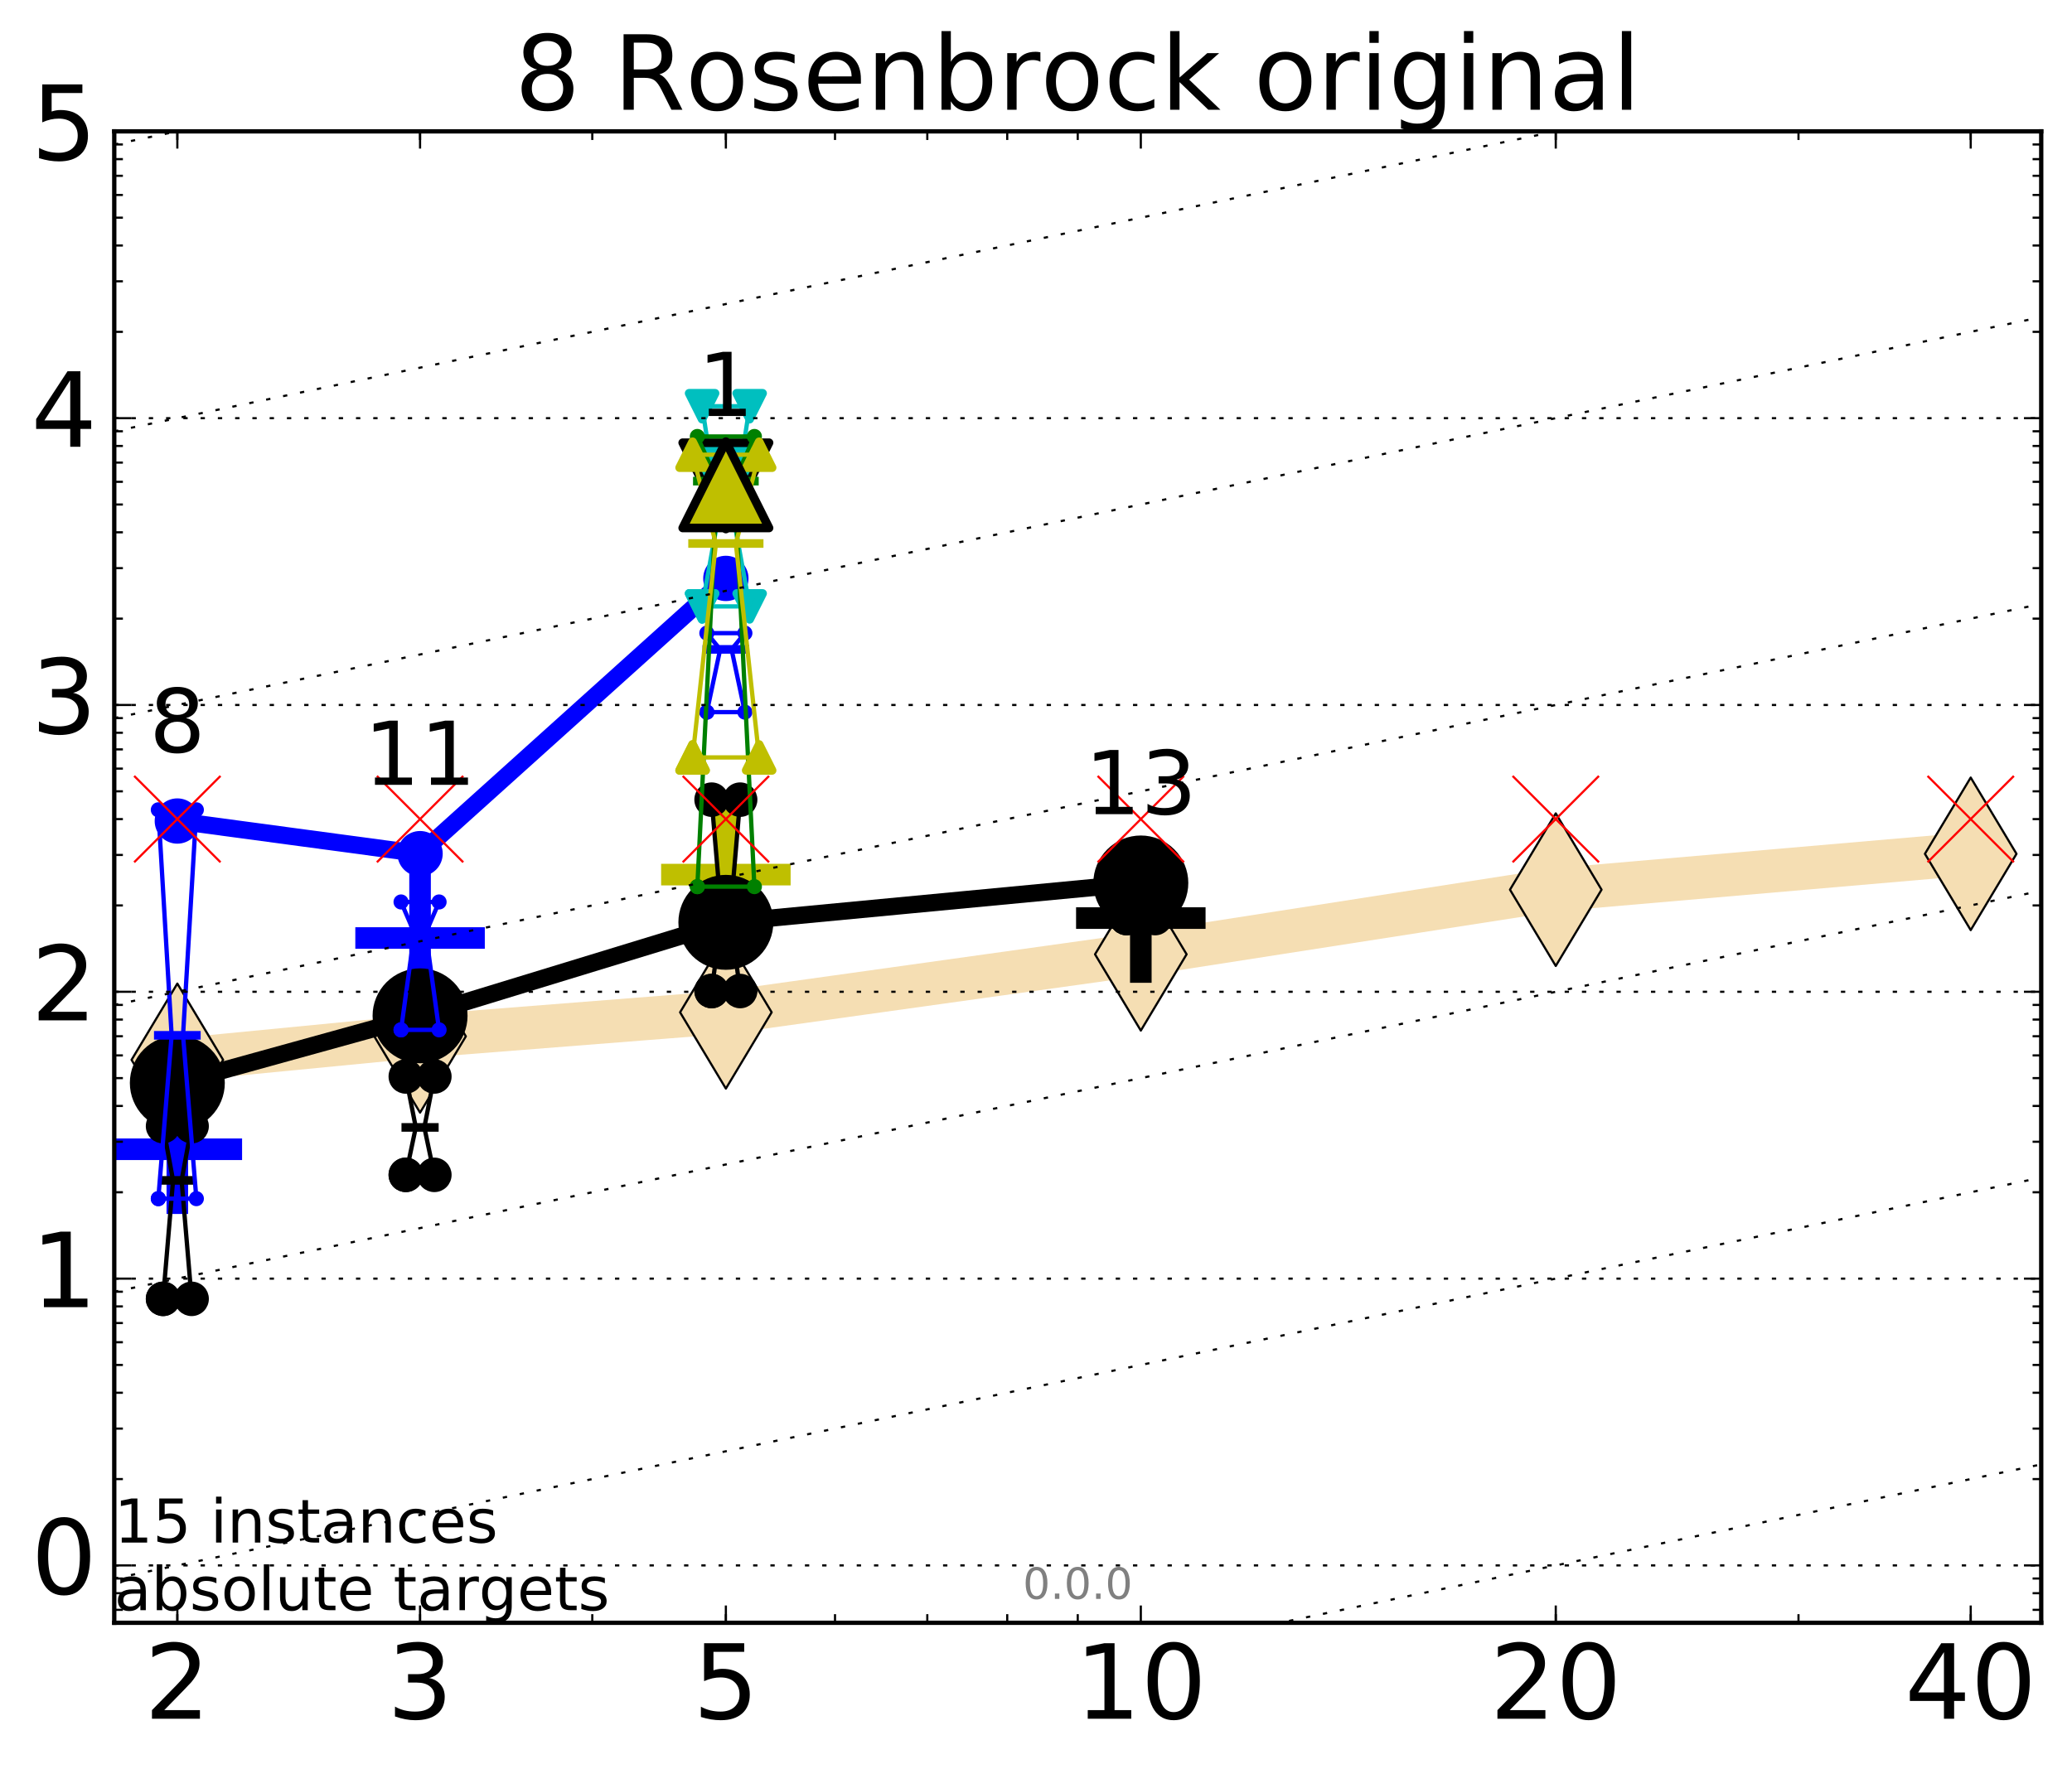 <?xml version="1.0" encoding="utf-8" standalone="no"?>
<!DOCTYPE svg PUBLIC "-//W3C//DTD SVG 1.1//EN"
  "http://www.w3.org/Graphics/SVG/1.1/DTD/svg11.dtd">
<!-- Created with matplotlib (http://matplotlib.org/) -->
<svg height="410pt" version="1.1" viewBox="0 0 480 410" width="480pt" xmlns="http://www.w3.org/2000/svg" xmlns:xlink="http://www.w3.org/1999/xlink">
 <defs>
  <style type="text/css">
*{stroke-linecap:butt;stroke-linejoin:round;stroke-miterlimit:100000;}
  </style>
 </defs>
 <g id="figure_1">
  <g id="patch_1">
   <path d="M 0 410.464 
L 480.07 410.464 
L 480.07 0 
L 0 0 
z
" style="fill:#ffffff;"/>
  </g>
  <g id="axes_1">
   <g id="patch_2">
    <path d="M 26.47 376.036 
L 472.87 376.036 
L 472.87 30.436 
L 26.47 30.436 
z
" style="fill:#ffffff;"/>
   </g>
   <g id="line2d_1">
    <path clip-path="url(#p8108d310ac)" d="M 41.082 245.594 
L 97.312 240.143 
L 168.155 234.575 
L 264.282 221.134 
L 360.409 206.16 
L 456.536 197.853 
" style="fill:none;stroke:#f5deb3;stroke-linecap:square;stroke-width:10.0;"/>
    <defs>
     <path d="M -0 17.678 
L 10.607 0 
L 0 -17.678 
L -10.607 -0 
z
" id="m398ba525f4" style="stroke:#000000;stroke-linejoin:miter;stroke-width:0.5;"/>
    </defs>
    <g clip-path="url(#p8108d310ac)">
     <use style="fill:#f5deb3;stroke:#000000;stroke-linejoin:miter;stroke-width:0.5;" x="41.082" xlink:href="#m398ba525f4" y="245.594"/>
     <use style="fill:#f5deb3;stroke:#000000;stroke-linejoin:miter;stroke-width:0.5;" x="97.312" xlink:href="#m398ba525f4" y="240.143"/>
     <use style="fill:#f5deb3;stroke:#000000;stroke-linejoin:miter;stroke-width:0.5;" x="168.155" xlink:href="#m398ba525f4" y="234.575"/>
     <use style="fill:#f5deb3;stroke:#000000;stroke-linejoin:miter;stroke-width:0.5;" x="264.282" xlink:href="#m398ba525f4" y="221.134"/>
     <use style="fill:#f5deb3;stroke:#000000;stroke-linejoin:miter;stroke-width:0.5;" x="360.409" xlink:href="#m398ba525f4" y="206.16"/>
     <use style="fill:#f5deb3;stroke:#000000;stroke-linejoin:miter;stroke-width:0.5;" x="456.536" xlink:href="#m398ba525f4" y="197.853"/>
    </g>
   </g>
   <g id="line2d_2">
    <defs>
     <path d="M -15 0 
L 15 0 
M 0 15 
L 0 -15 
" id="mf933aba7e1" style="stroke:#000000;stroke-width:5.0;"/>
    </defs>
    <g clip-path="url(#p8108d310ac)">
     <use style="stroke:#000000;stroke-width:5.0;" x="264.282" xlink:href="#mf933aba7e1" y="212.743"/>
    </g>
   </g>
   <g id="line2d_3">
    <defs>
     <path d="M -15 0 
L 15 0 
M 0 15 
L 0 -15 
" id="m89c0fce744" style="stroke:#0000ff;stroke-width:5.0;"/>
    </defs>
    <g clip-path="url(#p8108d310ac)">
     <use style="fill:#0000ff;stroke:#0000ff;stroke-width:5.0;" x="41.082" xlink:href="#m89c0fce744" y="266.307"/>
    </g>
   </g>
   <g id="line2d_4">
    <g clip-path="url(#p8108d310ac)">
     <use style="fill:#0000ff;stroke:#0000ff;stroke-width:5.0;" x="97.312" xlink:href="#m89c0fce744" y="217.358"/>
    </g>
   </g>
   <g id="line2d_5">
    <defs>
     <path d="M -15 0 
L 15 0 
M 0 15 
L 0 -15 
" id="maf82d9cb6a" style="stroke:#bfbf00;stroke-width:5.0;"/>
    </defs>
    <g clip-path="url(#p8108d310ac)">
     <use style="fill:#bfbf00;stroke:#bfbf00;stroke-width:5.0;" x="168.155" xlink:href="#maf82d9cb6a" y="202.666"/>
    </g>
   </g>
   <g id="line2d_6">
    <path clip-path="url(#p8108d310ac)" d="M 37.777 300.973 
L 40.09 273.524 
L 37.777 260.96 
L 44.386 260.96 
L 42.073 273.524 
L 44.386 300.973 
L 37.777 300.973 
" style="fill:none;stroke:#000000;stroke-linecap:square;"/>
    <defs>
     <path d="M 0 0 
C 0 0 0 0 0 0 
C 0 0 0 0 0 0 
C 0 0 0 0 0 0 
C 0 0 0 0 0 0 
C 0 0 0 0 0 0 
C 0 0 0 0 0 0 
C 0 0 0 0 0 0 
C 0 0 0 0 0 0 
z
" id="m132ff7c816" style="stroke:#000000;stroke-width:2.0;"/>
    </defs>
    <g clip-path="url(#p8108d310ac)">
     <use style="stroke:#000000;stroke-width:2.0;" x="37.777" xlink:href="#m132ff7c816" y="300.973"/>
     <use style="stroke:#000000;stroke-width:2.0;" x="40.09" xlink:href="#m132ff7c816" y="273.524"/>
     <use style="stroke:#000000;stroke-width:2.0;" x="37.777" xlink:href="#m132ff7c816" y="260.96"/>
     <use style="stroke:#000000;stroke-width:2.0;" x="44.386" xlink:href="#m132ff7c816" y="260.96"/>
     <use style="stroke:#000000;stroke-width:2.0;" x="42.073" xlink:href="#m132ff7c816" y="273.524"/>
     <use style="stroke:#000000;stroke-width:2.0;" x="44.386" xlink:href="#m132ff7c816" y="300.973"/>
     <use style="stroke:#000000;stroke-width:2.0;" x="37.777" xlink:href="#m132ff7c816" y="300.973"/>
    </g>
   </g>
   <g id="line2d_7">
    <path clip-path="url(#p8108d310ac)" d="M 37.777 300.973 
L 44.386 300.973 
L 44.386 260.96 
L 37.777 260.96 
L 37.777 300.973 
" style="fill:none;"/>
    <defs>
     <path d="M 0 3 
C 0.796 3 1.559 2.684 2.121 2.121 
C 2.684 1.559 3 0.796 3 0 
C 3 -0.796 2.684 -1.559 2.121 -2.121 
C 1.559 -2.684 0.796 -3 0 -3 
C -0.796 -3 -1.559 -2.684 -2.121 -2.121 
C -2.684 -1.559 -3 -0.796 -3 0 
C -3 0.796 -2.684 1.559 -2.121 2.121 
C -1.559 2.684 -0.796 3 0 3 
z
" id="m58ece7f83e" style="stroke:#000000;stroke-width:2.0;"/>
    </defs>
    <g clip-path="url(#p8108d310ac)">
     <use style="stroke:#000000;stroke-width:2.0;" x="37.777" xlink:href="#m58ece7f83e" y="300.973"/>
     <use style="stroke:#000000;stroke-width:2.0;" x="44.386" xlink:href="#m58ece7f83e" y="300.973"/>
     <use style="stroke:#000000;stroke-width:2.0;" x="44.386" xlink:href="#m58ece7f83e" y="260.96"/>
     <use style="stroke:#000000;stroke-width:2.0;" x="37.777" xlink:href="#m58ece7f83e" y="260.96"/>
     <use style="stroke:#000000;stroke-width:2.0;" x="37.777" xlink:href="#m58ece7f83e" y="300.973"/>
    </g>
   </g>
   <g id="line2d_8">
    <path clip-path="url(#p8108d310ac)" d="M 37.777 273.524 
L 44.386 273.524 
" style="fill:none;stroke:#000000;stroke-linecap:square;stroke-width:2.0;"/>
    <g clip-path="url(#p8108d310ac)">
     <use style="stroke:#000000;stroke-width:2.0;" x="37.777" xlink:href="#m132ff7c816" y="273.524"/>
     <use style="stroke:#000000;stroke-width:2.0;" x="44.386" xlink:href="#m132ff7c816" y="273.524"/>
    </g>
   </g>
   <g id="line2d_9">
    <path clip-path="url(#p8108d310ac)" d="M 94.008 272.241 
L 96.321 261.244 
L 94.008 249.445 
L 100.617 249.445 
L 98.304 261.244 
L 100.617 272.241 
L 94.008 272.241 
" style="fill:none;stroke:#000000;stroke-linecap:square;"/>
    <g clip-path="url(#p8108d310ac)">
     <use style="stroke:#000000;stroke-width:2.0;" x="94.008" xlink:href="#m132ff7c816" y="272.241"/>
     <use style="stroke:#000000;stroke-width:2.0;" x="96.321" xlink:href="#m132ff7c816" y="261.244"/>
     <use style="stroke:#000000;stroke-width:2.0;" x="94.008" xlink:href="#m132ff7c816" y="249.445"/>
     <use style="stroke:#000000;stroke-width:2.0;" x="100.617" xlink:href="#m132ff7c816" y="249.445"/>
     <use style="stroke:#000000;stroke-width:2.0;" x="98.304" xlink:href="#m132ff7c816" y="261.244"/>
     <use style="stroke:#000000;stroke-width:2.0;" x="100.617" xlink:href="#m132ff7c816" y="272.241"/>
     <use style="stroke:#000000;stroke-width:2.0;" x="94.008" xlink:href="#m132ff7c816" y="272.241"/>
    </g>
   </g>
   <g id="line2d_10">
    <path clip-path="url(#p8108d310ac)" d="M 94.008 272.241 
L 100.617 272.241 
L 100.617 249.445 
L 94.008 249.445 
L 94.008 272.241 
" style="fill:none;"/>
    <g clip-path="url(#p8108d310ac)">
     <use style="stroke:#000000;stroke-width:2.0;" x="94.008" xlink:href="#m58ece7f83e" y="272.241"/>
     <use style="stroke:#000000;stroke-width:2.0;" x="100.617" xlink:href="#m58ece7f83e" y="272.241"/>
     <use style="stroke:#000000;stroke-width:2.0;" x="100.617" xlink:href="#m58ece7f83e" y="249.445"/>
     <use style="stroke:#000000;stroke-width:2.0;" x="94.008" xlink:href="#m58ece7f83e" y="249.445"/>
     <use style="stroke:#000000;stroke-width:2.0;" x="94.008" xlink:href="#m58ece7f83e" y="272.241"/>
    </g>
   </g>
   <g id="line2d_11">
    <path clip-path="url(#p8108d310ac)" d="M 94.008 261.244 
L 100.617 261.244 
" style="fill:none;stroke:#000000;stroke-linecap:square;stroke-width:2.0;"/>
    <g clip-path="url(#p8108d310ac)">
     <use style="stroke:#000000;stroke-width:2.0;" x="94.008" xlink:href="#m132ff7c816" y="261.244"/>
     <use style="stroke:#000000;stroke-width:2.0;" x="100.617" xlink:href="#m132ff7c816" y="261.244"/>
    </g>
   </g>
   <g id="line2d_12">
    <path clip-path="url(#p8108d310ac)" d="M 164.85 229.648 
L 167.163 212.457 
L 164.85 185.3 
L 171.459 185.3 
L 169.146 212.457 
L 171.459 229.648 
L 164.85 229.648 
" style="fill:none;stroke:#000000;stroke-linecap:square;"/>
    <g clip-path="url(#p8108d310ac)">
     <use style="stroke:#000000;stroke-width:2.0;" x="164.85" xlink:href="#m132ff7c816" y="229.648"/>
     <use style="stroke:#000000;stroke-width:2.0;" x="167.163" xlink:href="#m132ff7c816" y="212.457"/>
     <use style="stroke:#000000;stroke-width:2.0;" x="164.85" xlink:href="#m132ff7c816" y="185.3"/>
     <use style="stroke:#000000;stroke-width:2.0;" x="171.459" xlink:href="#m132ff7c816" y="185.3"/>
     <use style="stroke:#000000;stroke-width:2.0;" x="169.146" xlink:href="#m132ff7c816" y="212.457"/>
     <use style="stroke:#000000;stroke-width:2.0;" x="171.459" xlink:href="#m132ff7c816" y="229.648"/>
     <use style="stroke:#000000;stroke-width:2.0;" x="164.85" xlink:href="#m132ff7c816" y="229.648"/>
    </g>
   </g>
   <g id="line2d_13">
    <path clip-path="url(#p8108d310ac)" d="M 164.85 229.648 
L 171.459 229.648 
L 171.459 185.3 
L 164.85 185.3 
L 164.85 229.648 
" style="fill:none;"/>
    <g clip-path="url(#p8108d310ac)">
     <use style="stroke:#000000;stroke-width:2.0;" x="164.85" xlink:href="#m58ece7f83e" y="229.648"/>
     <use style="stroke:#000000;stroke-width:2.0;" x="171.459" xlink:href="#m58ece7f83e" y="229.648"/>
     <use style="stroke:#000000;stroke-width:2.0;" x="171.459" xlink:href="#m58ece7f83e" y="185.3"/>
     <use style="stroke:#000000;stroke-width:2.0;" x="164.85" xlink:href="#m58ece7f83e" y="185.3"/>
     <use style="stroke:#000000;stroke-width:2.0;" x="164.85" xlink:href="#m58ece7f83e" y="229.648"/>
    </g>
   </g>
   <g id="line2d_14">
    <path clip-path="url(#p8108d310ac)" d="M 164.85 212.457 
L 171.459 212.457 
" style="fill:none;stroke:#000000;stroke-linecap:square;stroke-width:2.0;"/>
    <g clip-path="url(#p8108d310ac)">
     <use style="stroke:#000000;stroke-width:2.0;" x="164.85" xlink:href="#m132ff7c816" y="212.457"/>
     <use style="stroke:#000000;stroke-width:2.0;" x="171.459" xlink:href="#m132ff7c816" y="212.457"/>
    </g>
   </g>
   <g id="line2d_15">
    <path clip-path="url(#p8108d310ac)" d="M 260.977 212.743 
L 263.29 211.234 
L 260.977 208.337 
L 267.586 208.337 
L 265.273 211.234 
L 267.586 212.743 
L 260.977 212.743 
" style="fill:none;stroke:#000000;stroke-linecap:square;"/>
    <g clip-path="url(#p8108d310ac)">
     <use style="stroke:#000000;stroke-width:2.0;" x="260.977" xlink:href="#m132ff7c816" y="212.743"/>
     <use style="stroke:#000000;stroke-width:2.0;" x="263.29" xlink:href="#m132ff7c816" y="211.234"/>
     <use style="stroke:#000000;stroke-width:2.0;" x="260.977" xlink:href="#m132ff7c816" y="208.337"/>
     <use style="stroke:#000000;stroke-width:2.0;" x="267.586" xlink:href="#m132ff7c816" y="208.337"/>
     <use style="stroke:#000000;stroke-width:2.0;" x="265.273" xlink:href="#m132ff7c816" y="211.234"/>
     <use style="stroke:#000000;stroke-width:2.0;" x="267.586" xlink:href="#m132ff7c816" y="212.743"/>
     <use style="stroke:#000000;stroke-width:2.0;" x="260.977" xlink:href="#m132ff7c816" y="212.743"/>
    </g>
   </g>
   <g id="line2d_16">
    <path clip-path="url(#p8108d310ac)" d="M 260.977 212.743 
L 267.586 212.743 
L 267.586 208.337 
L 260.977 208.337 
L 260.977 212.743 
" style="fill:none;"/>
    <g clip-path="url(#p8108d310ac)">
     <use style="stroke:#000000;stroke-width:2.0;" x="260.977" xlink:href="#m58ece7f83e" y="212.743"/>
     <use style="stroke:#000000;stroke-width:2.0;" x="267.586" xlink:href="#m58ece7f83e" y="212.743"/>
     <use style="stroke:#000000;stroke-width:2.0;" x="267.586" xlink:href="#m58ece7f83e" y="208.337"/>
     <use style="stroke:#000000;stroke-width:2.0;" x="260.977" xlink:href="#m58ece7f83e" y="208.337"/>
     <use style="stroke:#000000;stroke-width:2.0;" x="260.977" xlink:href="#m58ece7f83e" y="212.743"/>
    </g>
   </g>
   <g id="line2d_17">
    <path clip-path="url(#p8108d310ac)" d="M 260.977 211.234 
L 267.586 211.234 
" style="fill:none;stroke:#000000;stroke-linecap:square;stroke-width:2.0;"/>
    <g clip-path="url(#p8108d310ac)">
     <use style="stroke:#000000;stroke-width:2.0;" x="260.977" xlink:href="#m132ff7c816" y="211.234"/>
     <use style="stroke:#000000;stroke-width:2.0;" x="267.586" xlink:href="#m132ff7c816" y="211.234"/>
    </g>
   </g>
   <g id="line2d_18">
    <path clip-path="url(#p8108d310ac)" d="M 41.082 250.942 
L 97.312 235.39 
" style="fill:none;stroke:#000000;stroke-linecap:square;stroke-width:4.0;"/>
    <g clip-path="url(#p8108d310ac)">
     <use style="stroke:#000000;stroke-width:2.0;" x="41.082" xlink:href="#m132ff7c816" y="250.942"/>
     <use style="stroke:#000000;stroke-width:2.0;" x="97.312" xlink:href="#m132ff7c816" y="235.39"/>
    </g>
   </g>
   <g id="line2d_19">
    <path clip-path="url(#p8108d310ac)" d="M 97.312 235.39 
L 168.155 213.727 
" style="fill:none;stroke:#000000;stroke-linecap:square;stroke-width:4.0;"/>
    <g clip-path="url(#p8108d310ac)">
     <use style="stroke:#000000;stroke-width:2.0;" x="97.312" xlink:href="#m132ff7c816" y="235.39"/>
     <use style="stroke:#000000;stroke-width:2.0;" x="168.155" xlink:href="#m132ff7c816" y="213.727"/>
    </g>
   </g>
   <g id="line2d_20">
    <path clip-path="url(#p8108d310ac)" d="M 168.155 213.727 
L 264.282 204.605 
" style="fill:none;stroke:#000000;stroke-linecap:square;stroke-width:4.0;"/>
    <g clip-path="url(#p8108d310ac)">
     <use style="stroke:#000000;stroke-width:2.0;" x="168.155" xlink:href="#m132ff7c816" y="213.727"/>
     <use style="stroke:#000000;stroke-width:2.0;" x="264.282" xlink:href="#m132ff7c816" y="204.605"/>
    </g>
   </g>
   <g id="line2d_21">
    <path clip-path="url(#p8108d310ac)" d="M 41.082 250.942 
L 97.312 235.39 
L 168.155 213.727 
L 264.282 204.605 
" style="fill:none;"/>
    <defs>
     <path d="M 0 10 
C 2.652 10 5.196 8.946 7.071 7.071 
C 8.946 5.196 10 2.652 10 0 
C 10 -2.652 8.946 -5.196 7.071 -7.071 
C 5.196 -8.946 2.652 -10 0 -10 
C -2.652 -10 -5.196 -8.946 -7.071 -7.071 
C -8.946 -5.196 -10 -2.652 -10 0 
C -10 2.652 -8.946 5.196 -7.071 7.071 
C -5.196 8.946 -2.652 10 0 10 
z
" id="md75568577f" style="stroke:#000000;stroke-width:2.0;"/>
    </defs>
    <g clip-path="url(#p8108d310ac)">
     <use style="stroke:#000000;stroke-width:2.0;" x="41.082" xlink:href="#md75568577f" y="250.942"/>
     <use style="stroke:#000000;stroke-width:2.0;" x="97.312" xlink:href="#md75568577f" y="235.39"/>
     <use style="stroke:#000000;stroke-width:2.0;" x="168.155" xlink:href="#md75568577f" y="213.727"/>
     <use style="stroke:#000000;stroke-width:2.0;" x="264.282" xlink:href="#md75568577f" y="204.605"/>
    </g>
   </g>
   <g id="line2d_22">
    <path clip-path="url(#p8108d310ac)" d="M 36.676 277.756 
L 39.76 239.91 
L 36.676 187.653 
L 45.488 187.653 
L 42.403 239.91 
L 45.488 277.756 
L 36.676 277.756 
" style="fill:none;stroke:#0000ff;stroke-linecap:square;"/>
    <defs>
     <path d="M 0 0 
C 0 0 0 0 0 0 
C 0 0 0 0 0 0 
C 0 0 0 0 0 0 
C 0 0 0 0 0 0 
C 0 0 0 0 0 0 
C 0 0 0 0 0 0 
C 0 0 0 0 0 0 
C 0 0 0 0 0 0 
z
" id="m472ebdda27" style="stroke:#0000ff;stroke-width:0.5;"/>
    </defs>
    <g clip-path="url(#p8108d310ac)">
     <use style="fill:#0000ff;stroke:#0000ff;stroke-width:0.5;" x="36.676" xlink:href="#m472ebdda27" y="277.756"/>
     <use style="fill:#0000ff;stroke:#0000ff;stroke-width:0.5;" x="39.76" xlink:href="#m472ebdda27" y="239.91"/>
     <use style="fill:#0000ff;stroke:#0000ff;stroke-width:0.5;" x="36.676" xlink:href="#m472ebdda27" y="187.653"/>
     <use style="fill:#0000ff;stroke:#0000ff;stroke-width:0.5;" x="45.488" xlink:href="#m472ebdda27" y="187.653"/>
     <use style="fill:#0000ff;stroke:#0000ff;stroke-width:0.5;" x="42.403" xlink:href="#m472ebdda27" y="239.91"/>
     <use style="fill:#0000ff;stroke:#0000ff;stroke-width:0.5;" x="45.488" xlink:href="#m472ebdda27" y="277.756"/>
     <use style="fill:#0000ff;stroke:#0000ff;stroke-width:0.5;" x="36.676" xlink:href="#m472ebdda27" y="277.756"/>
    </g>
   </g>
   <g id="line2d_23">
    <path clip-path="url(#p8108d310ac)" d="M 36.676 277.756 
L 45.488 277.756 
L 45.488 187.653 
L 36.676 187.653 
L 36.676 277.756 
" style="fill:none;"/>
    <defs>
     <path d="M 0 1.5 
C 0.398 1.5 0.779 1.342 1.061 1.061 
C 1.342 0.779 1.5 0.398 1.5 0 
C 1.5 -0.398 1.342 -0.779 1.061 -1.061 
C 0.779 -1.342 0.398 -1.5 0 -1.5 
C -0.398 -1.5 -0.779 -1.342 -1.061 -1.061 
C -1.342 -0.779 -1.5 -0.398 -1.5 0 
C -1.5 0.398 -1.342 0.779 -1.061 1.061 
C -0.779 1.342 -0.398 1.5 0 1.5 
z
" id="ma61b53eaa6" style="stroke:#0000ff;stroke-width:0.5;"/>
    </defs>
    <g clip-path="url(#p8108d310ac)">
     <use style="fill:#0000ff;stroke:#0000ff;stroke-width:0.5;" x="36.676" xlink:href="#ma61b53eaa6" y="277.756"/>
     <use style="fill:#0000ff;stroke:#0000ff;stroke-width:0.5;" x="45.488" xlink:href="#ma61b53eaa6" y="277.756"/>
     <use style="fill:#0000ff;stroke:#0000ff;stroke-width:0.5;" x="45.488" xlink:href="#ma61b53eaa6" y="187.653"/>
     <use style="fill:#0000ff;stroke:#0000ff;stroke-width:0.5;" x="36.676" xlink:href="#ma61b53eaa6" y="187.653"/>
     <use style="fill:#0000ff;stroke:#0000ff;stroke-width:0.5;" x="36.676" xlink:href="#ma61b53eaa6" y="277.756"/>
    </g>
   </g>
   <g id="line2d_24">
    <path clip-path="url(#p8108d310ac)" d="M 36.676 239.91 
L 45.488 239.91 
" style="fill:none;stroke:#0000ff;stroke-linecap:square;stroke-width:2.0;"/>
    <g clip-path="url(#p8108d310ac)">
     <use style="fill:#0000ff;stroke:#0000ff;stroke-width:0.5;" x="36.676" xlink:href="#m472ebdda27" y="239.91"/>
     <use style="fill:#0000ff;stroke:#0000ff;stroke-width:0.5;" x="45.488" xlink:href="#m472ebdda27" y="239.91"/>
    </g>
   </g>
   <g id="line2d_25">
    <path clip-path="url(#p8108d310ac)" d="M 92.906 238.642 
L 95.991 216.195 
L 92.906 209.008 
L 101.718 209.008 
L 98.634 216.195 
L 101.718 238.642 
L 92.906 238.642 
" style="fill:none;stroke:#0000ff;stroke-linecap:square;"/>
    <g clip-path="url(#p8108d310ac)">
     <use style="fill:#0000ff;stroke:#0000ff;stroke-width:0.5;" x="92.906" xlink:href="#m472ebdda27" y="238.642"/>
     <use style="fill:#0000ff;stroke:#0000ff;stroke-width:0.5;" x="95.991" xlink:href="#m472ebdda27" y="216.195"/>
     <use style="fill:#0000ff;stroke:#0000ff;stroke-width:0.5;" x="92.906" xlink:href="#m472ebdda27" y="209.008"/>
     <use style="fill:#0000ff;stroke:#0000ff;stroke-width:0.5;" x="101.718" xlink:href="#m472ebdda27" y="209.008"/>
     <use style="fill:#0000ff;stroke:#0000ff;stroke-width:0.5;" x="98.634" xlink:href="#m472ebdda27" y="216.195"/>
     <use style="fill:#0000ff;stroke:#0000ff;stroke-width:0.5;" x="101.718" xlink:href="#m472ebdda27" y="238.642"/>
     <use style="fill:#0000ff;stroke:#0000ff;stroke-width:0.5;" x="92.906" xlink:href="#m472ebdda27" y="238.642"/>
    </g>
   </g>
   <g id="line2d_26">
    <path clip-path="url(#p8108d310ac)" d="M 92.906 238.642 
L 101.718 238.642 
L 101.718 209.008 
L 92.906 209.008 
L 92.906 238.642 
" style="fill:none;"/>
    <g clip-path="url(#p8108d310ac)">
     <use style="fill:#0000ff;stroke:#0000ff;stroke-width:0.5;" x="92.906" xlink:href="#ma61b53eaa6" y="238.642"/>
     <use style="fill:#0000ff;stroke:#0000ff;stroke-width:0.5;" x="101.718" xlink:href="#ma61b53eaa6" y="238.642"/>
     <use style="fill:#0000ff;stroke:#0000ff;stroke-width:0.5;" x="101.718" xlink:href="#ma61b53eaa6" y="209.008"/>
     <use style="fill:#0000ff;stroke:#0000ff;stroke-width:0.5;" x="92.906" xlink:href="#ma61b53eaa6" y="209.008"/>
     <use style="fill:#0000ff;stroke:#0000ff;stroke-width:0.5;" x="92.906" xlink:href="#ma61b53eaa6" y="238.642"/>
    </g>
   </g>
   <g id="line2d_27">
    <path clip-path="url(#p8108d310ac)" d="M 92.906 216.195 
L 101.718 216.195 
" style="fill:none;stroke:#0000ff;stroke-linecap:square;stroke-width:2.0;"/>
    <g clip-path="url(#p8108d310ac)">
     <use style="fill:#0000ff;stroke:#0000ff;stroke-width:0.5;" x="92.906" xlink:href="#m472ebdda27" y="216.195"/>
     <use style="fill:#0000ff;stroke:#0000ff;stroke-width:0.5;" x="101.718" xlink:href="#m472ebdda27" y="216.195"/>
    </g>
   </g>
   <g id="line2d_28">
    <path clip-path="url(#p8108d310ac)" d="M 163.749 165.017 
L 166.833 150.481 
L 163.749 146.71 
L 172.561 146.71 
L 169.476 150.481 
L 172.561 165.017 
L 163.749 165.017 
" style="fill:none;stroke:#0000ff;stroke-linecap:square;"/>
    <g clip-path="url(#p8108d310ac)">
     <use style="fill:#0000ff;stroke:#0000ff;stroke-width:0.5;" x="163.749" xlink:href="#m472ebdda27" y="165.017"/>
     <use style="fill:#0000ff;stroke:#0000ff;stroke-width:0.5;" x="166.833" xlink:href="#m472ebdda27" y="150.481"/>
     <use style="fill:#0000ff;stroke:#0000ff;stroke-width:0.5;" x="163.749" xlink:href="#m472ebdda27" y="146.71"/>
     <use style="fill:#0000ff;stroke:#0000ff;stroke-width:0.5;" x="172.561" xlink:href="#m472ebdda27" y="146.71"/>
     <use style="fill:#0000ff;stroke:#0000ff;stroke-width:0.5;" x="169.476" xlink:href="#m472ebdda27" y="150.481"/>
     <use style="fill:#0000ff;stroke:#0000ff;stroke-width:0.5;" x="172.561" xlink:href="#m472ebdda27" y="165.017"/>
     <use style="fill:#0000ff;stroke:#0000ff;stroke-width:0.5;" x="163.749" xlink:href="#m472ebdda27" y="165.017"/>
    </g>
   </g>
   <g id="line2d_29">
    <path clip-path="url(#p8108d310ac)" d="M 163.749 165.017 
L 172.561 165.017 
L 172.561 146.71 
L 163.749 146.71 
L 163.749 165.017 
" style="fill:none;"/>
    <g clip-path="url(#p8108d310ac)">
     <use style="fill:#0000ff;stroke:#0000ff;stroke-width:0.5;" x="163.749" xlink:href="#ma61b53eaa6" y="165.017"/>
     <use style="fill:#0000ff;stroke:#0000ff;stroke-width:0.5;" x="172.561" xlink:href="#ma61b53eaa6" y="165.017"/>
     <use style="fill:#0000ff;stroke:#0000ff;stroke-width:0.5;" x="172.561" xlink:href="#ma61b53eaa6" y="146.71"/>
     <use style="fill:#0000ff;stroke:#0000ff;stroke-width:0.5;" x="163.749" xlink:href="#ma61b53eaa6" y="146.71"/>
     <use style="fill:#0000ff;stroke:#0000ff;stroke-width:0.5;" x="163.749" xlink:href="#ma61b53eaa6" y="165.017"/>
    </g>
   </g>
   <g id="line2d_30">
    <path clip-path="url(#p8108d310ac)" d="M 163.749 150.481 
L 172.561 150.481 
" style="fill:none;stroke:#0000ff;stroke-linecap:square;stroke-width:2.0;"/>
    <g clip-path="url(#p8108d310ac)">
     <use style="fill:#0000ff;stroke:#0000ff;stroke-width:0.5;" x="163.749" xlink:href="#m472ebdda27" y="150.481"/>
     <use style="fill:#0000ff;stroke:#0000ff;stroke-width:0.5;" x="172.561" xlink:href="#m472ebdda27" y="150.481"/>
    </g>
   </g>
   <g id="line2d_31">
    <path clip-path="url(#p8108d310ac)" d="M 41.082 190.252 
L 97.312 197.812 
" style="fill:none;stroke:#0000ff;stroke-linecap:square;stroke-width:4.0;"/>
    <g clip-path="url(#p8108d310ac)">
     <use style="fill:#0000ff;stroke:#0000ff;stroke-width:0.5;" x="41.082" xlink:href="#m472ebdda27" y="190.252"/>
     <use style="fill:#0000ff;stroke:#0000ff;stroke-width:0.5;" x="97.312" xlink:href="#m472ebdda27" y="197.812"/>
    </g>
   </g>
   <g id="line2d_32">
    <path clip-path="url(#p8108d310ac)" d="M 97.312 197.812 
L 168.155 134.032 
" style="fill:none;stroke:#0000ff;stroke-linecap:square;stroke-width:4.0;"/>
    <g clip-path="url(#p8108d310ac)">
     <use style="fill:#0000ff;stroke:#0000ff;stroke-width:0.5;" x="97.312" xlink:href="#m472ebdda27" y="197.812"/>
     <use style="fill:#0000ff;stroke:#0000ff;stroke-width:0.5;" x="168.155" xlink:href="#m472ebdda27" y="134.032"/>
    </g>
   </g>
   <g id="line2d_33">
    <path clip-path="url(#p8108d310ac)" d="M 41.082 190.252 
L 97.312 197.812 
L 168.155 134.032 
" style="fill:none;"/>
    <defs>
     <path d="M 0 5 
C 1.326 5 2.598 4.473 3.536 3.536 
C 4.473 2.598 5 1.326 5 0 
C 5 -1.326 4.473 -2.598 3.536 -3.536 
C 2.598 -4.473 1.326 -5 0 -5 
C -1.326 -5 -2.598 -4.473 -3.536 -3.536 
C -4.473 -2.598 -5 -1.326 -5 0 
C -5 1.326 -4.473 2.598 -3.536 3.536 
C -2.598 4.473 -1.326 5 0 5 
z
" id="m7fbf76d78a" style="stroke:#0000ff;stroke-width:0.5;"/>
    </defs>
    <g clip-path="url(#p8108d310ac)">
     <use style="fill:#0000ff;stroke:#0000ff;stroke-width:0.5;" x="41.082" xlink:href="#m7fbf76d78a" y="190.252"/>
     <use style="fill:#0000ff;stroke:#0000ff;stroke-width:0.5;" x="97.312" xlink:href="#m7fbf76d78a" y="197.812"/>
     <use style="fill:#0000ff;stroke:#0000ff;stroke-width:0.5;" x="168.155" xlink:href="#m7fbf76d78a" y="134.032"/>
    </g>
   </g>
   <g id="line2d_34">
    <path clip-path="url(#p8108d310ac)" d="M 162.647 140.518 
L 166.502 119.271 
L 162.647 94.13 
L 173.662 94.13 
L 169.807 119.271 
L 173.662 140.518 
L 162.647 140.518 
" style="fill:none;stroke:#00bfbf;stroke-linecap:square;"/>
    <defs>
     <path d="M 0 0 
L 0 0 
L 0 0 
z
" id="m10d21cacb6" style="stroke:#00bfbf;stroke-linejoin:miter;stroke-width:2.0;"/>
    </defs>
    <g clip-path="url(#p8108d310ac)">
     <use style="fill:#00bfbf;stroke:#00bfbf;stroke-linejoin:miter;stroke-width:2.0;" x="162.647" xlink:href="#m10d21cacb6" y="140.518"/>
     <use style="fill:#00bfbf;stroke:#00bfbf;stroke-linejoin:miter;stroke-width:2.0;" x="166.502" xlink:href="#m10d21cacb6" y="119.271"/>
     <use style="fill:#00bfbf;stroke:#00bfbf;stroke-linejoin:miter;stroke-width:2.0;" x="162.647" xlink:href="#m10d21cacb6" y="94.13"/>
     <use style="fill:#00bfbf;stroke:#00bfbf;stroke-linejoin:miter;stroke-width:2.0;" x="173.662" xlink:href="#m10d21cacb6" y="94.13"/>
     <use style="fill:#00bfbf;stroke:#00bfbf;stroke-linejoin:miter;stroke-width:2.0;" x="169.807" xlink:href="#m10d21cacb6" y="119.271"/>
     <use style="fill:#00bfbf;stroke:#00bfbf;stroke-linejoin:miter;stroke-width:2.0;" x="173.662" xlink:href="#m10d21cacb6" y="140.518"/>
     <use style="fill:#00bfbf;stroke:#00bfbf;stroke-linejoin:miter;stroke-width:2.0;" x="162.647" xlink:href="#m10d21cacb6" y="140.518"/>
    </g>
   </g>
   <g id="line2d_35">
    <path clip-path="url(#p8108d310ac)" d="M 162.647 140.518 
L 173.662 140.518 
L 173.662 94.13 
L 162.647 94.13 
L 162.647 140.518 
" style="fill:none;"/>
    <defs>
     <path d="M -0 3 
L 3 -3 
L -3 -3 
z
" id="m47e9155ede" style="stroke:#00bfbf;stroke-linejoin:miter;stroke-width:2.0;"/>
    </defs>
    <g clip-path="url(#p8108d310ac)">
     <use style="fill:#00bfbf;stroke:#00bfbf;stroke-linejoin:miter;stroke-width:2.0;" x="162.647" xlink:href="#m47e9155ede" y="140.518"/>
     <use style="fill:#00bfbf;stroke:#00bfbf;stroke-linejoin:miter;stroke-width:2.0;" x="173.662" xlink:href="#m47e9155ede" y="140.518"/>
     <use style="fill:#00bfbf;stroke:#00bfbf;stroke-linejoin:miter;stroke-width:2.0;" x="173.662" xlink:href="#m47e9155ede" y="94.13"/>
     <use style="fill:#00bfbf;stroke:#00bfbf;stroke-linejoin:miter;stroke-width:2.0;" x="162.647" xlink:href="#m47e9155ede" y="94.13"/>
     <use style="fill:#00bfbf;stroke:#00bfbf;stroke-linejoin:miter;stroke-width:2.0;" x="162.647" xlink:href="#m47e9155ede" y="140.518"/>
    </g>
   </g>
   <g id="line2d_36">
    <path clip-path="url(#p8108d310ac)" d="M 162.647 119.271 
L 173.662 119.271 
" style="fill:none;stroke:#00bfbf;stroke-linecap:square;stroke-width:2.0;"/>
    <g clip-path="url(#p8108d310ac)">
     <use style="fill:#00bfbf;stroke:#00bfbf;stroke-linejoin:miter;stroke-width:2.0;" x="162.647" xlink:href="#m10d21cacb6" y="119.271"/>
     <use style="fill:#00bfbf;stroke:#00bfbf;stroke-linejoin:miter;stroke-width:2.0;" x="173.662" xlink:href="#m10d21cacb6" y="119.271"/>
    </g>
   </g>
   <g id="line2d_37">
    <path clip-path="url(#p8108d310ac)" d="M 168.155 112.589 
" style="fill:none;"/>
    <defs>
     <path d="M -0 10 
L 10 -10 
L -10 -10 
z
" id="ma3ee21aac7" style="stroke:#000000;stroke-linejoin:miter;stroke-width:2.0;"/>
    </defs>
    <g clip-path="url(#p8108d310ac)">
     <use style="fill:#00bfbf;stroke:#000000;stroke-linejoin:miter;stroke-width:2.0;" x="168.155" xlink:href="#ma3ee21aac7" y="112.589"/>
    </g>
   </g>
   <g id="line2d_38">
    <path clip-path="url(#p8108d310ac)" d="M 161.546 205.455 
L 166.172 111.486 
L 161.546 101.142 
L 174.763 101.142 
L 170.137 111.486 
L 174.763 205.455 
L 161.546 205.455 
" style="fill:none;stroke:#008000;stroke-linecap:square;"/>
    <defs>
     <path d="M 0 0 
C 0 0 0 0 0 0 
C 0 0 0 0 0 0 
C 0 0 0 0 0 0 
C 0 0 0 0 0 0 
C 0 0 0 0 0 0 
C 0 0 0 0 0 0 
C 0 0 0 0 0 0 
C 0 0 0 0 0 0 
z
" id="m9be27c7274" style="stroke:#008000;stroke-width:0.5;"/>
    </defs>
    <g clip-path="url(#p8108d310ac)">
     <use style="fill:#008000;stroke:#008000;stroke-width:0.5;" x="161.546" xlink:href="#m9be27c7274" y="205.455"/>
     <use style="fill:#008000;stroke:#008000;stroke-width:0.5;" x="166.172" xlink:href="#m9be27c7274" y="111.486"/>
     <use style="fill:#008000;stroke:#008000;stroke-width:0.5;" x="161.546" xlink:href="#m9be27c7274" y="101.142"/>
     <use style="fill:#008000;stroke:#008000;stroke-width:0.5;" x="174.763" xlink:href="#m9be27c7274" y="101.142"/>
     <use style="fill:#008000;stroke:#008000;stroke-width:0.5;" x="170.137" xlink:href="#m9be27c7274" y="111.486"/>
     <use style="fill:#008000;stroke:#008000;stroke-width:0.5;" x="174.763" xlink:href="#m9be27c7274" y="205.455"/>
     <use style="fill:#008000;stroke:#008000;stroke-width:0.5;" x="161.546" xlink:href="#m9be27c7274" y="205.455"/>
    </g>
   </g>
   <g id="line2d_39">
    <path clip-path="url(#p8108d310ac)" d="M 161.546 205.455 
L 174.763 205.455 
L 174.763 101.142 
L 161.546 101.142 
L 161.546 205.455 
" style="fill:none;"/>
    <defs>
     <path d="M 0 1.5 
C 0.398 1.5 0.779 1.342 1.061 1.061 
C 1.342 0.779 1.5 0.398 1.5 0 
C 1.5 -0.398 1.342 -0.779 1.061 -1.061 
C 0.779 -1.342 0.398 -1.5 0 -1.5 
C -0.398 -1.5 -0.779 -1.342 -1.061 -1.061 
C -1.342 -0.779 -1.5 -0.398 -1.5 0 
C -1.5 0.398 -1.342 0.779 -1.061 1.061 
C -0.779 1.342 -0.398 1.5 0 1.5 
z
" id="m2aea7d2994" style="stroke:#008000;stroke-width:0.5;"/>
    </defs>
    <g clip-path="url(#p8108d310ac)">
     <use style="fill:#008000;stroke:#008000;stroke-width:0.5;" x="161.546" xlink:href="#m2aea7d2994" y="205.455"/>
     <use style="fill:#008000;stroke:#008000;stroke-width:0.5;" x="174.763" xlink:href="#m2aea7d2994" y="205.455"/>
     <use style="fill:#008000;stroke:#008000;stroke-width:0.5;" x="174.763" xlink:href="#m2aea7d2994" y="101.142"/>
     <use style="fill:#008000;stroke:#008000;stroke-width:0.5;" x="161.546" xlink:href="#m2aea7d2994" y="101.142"/>
     <use style="fill:#008000;stroke:#008000;stroke-width:0.5;" x="161.546" xlink:href="#m2aea7d2994" y="205.455"/>
    </g>
   </g>
   <g id="line2d_40">
    <path clip-path="url(#p8108d310ac)" d="M 161.546 111.486 
L 174.763 111.486 
" style="fill:none;stroke:#008000;stroke-linecap:square;stroke-width:2.0;"/>
    <g clip-path="url(#p8108d310ac)">
     <use style="fill:#008000;stroke:#008000;stroke-width:0.5;" x="161.546" xlink:href="#m9be27c7274" y="111.486"/>
     <use style="fill:#008000;stroke:#008000;stroke-width:0.5;" x="174.763" xlink:href="#m9be27c7274" y="111.486"/>
    </g>
   </g>
   <g id="line2d_41">
    <path clip-path="url(#p8108d310ac)" d="M 168.155 112.459 
" style="fill:none;"/>
    <defs>
     <path d="M 0 5 
C 1.326 5 2.598 4.473 3.536 3.536 
C 4.473 2.598 5 1.326 5 0 
C 5 -1.326 4.473 -2.598 3.536 -3.536 
C 2.598 -4.473 1.326 -5 0 -5 
C -1.326 -5 -2.598 -4.473 -3.536 -3.536 
C -4.473 -2.598 -5 -1.326 -5 0 
C -5 1.326 -4.473 2.598 -3.536 3.536 
C -2.598 4.473 -1.326 5 0 5 
z
" id="mfc8fa6c69d" style="stroke:#008000;stroke-width:0.5;"/>
    </defs>
    <g clip-path="url(#p8108d310ac)">
     <use style="fill:#008000;stroke:#008000;stroke-width:0.5;" x="168.155" xlink:href="#mfc8fa6c69d" y="112.459"/>
    </g>
   </g>
   <g id="line2d_42">
    <path clip-path="url(#p8108d310ac)" d="M 160.444 175.519 
L 165.841 125.94 
L 160.444 105.37 
L 175.865 105.37 
L 170.468 125.94 
L 175.865 175.519 
L 160.444 175.519 
" style="fill:none;stroke:#bfbf00;stroke-linecap:square;"/>
    <defs>
     <path d="M 0 0 
L 0 0 
L 0 0 
z
" id="mf6142b5dbd" style="stroke:#bfbf00;stroke-linejoin:miter;stroke-width:2.0;"/>
    </defs>
    <g clip-path="url(#p8108d310ac)">
     <use style="fill:#bfbf00;stroke:#bfbf00;stroke-linejoin:miter;stroke-width:2.0;" x="160.444" xlink:href="#mf6142b5dbd" y="175.519"/>
     <use style="fill:#bfbf00;stroke:#bfbf00;stroke-linejoin:miter;stroke-width:2.0;" x="165.841" xlink:href="#mf6142b5dbd" y="125.94"/>
     <use style="fill:#bfbf00;stroke:#bfbf00;stroke-linejoin:miter;stroke-width:2.0;" x="160.444" xlink:href="#mf6142b5dbd" y="105.37"/>
     <use style="fill:#bfbf00;stroke:#bfbf00;stroke-linejoin:miter;stroke-width:2.0;" x="175.865" xlink:href="#mf6142b5dbd" y="105.37"/>
     <use style="fill:#bfbf00;stroke:#bfbf00;stroke-linejoin:miter;stroke-width:2.0;" x="170.468" xlink:href="#mf6142b5dbd" y="125.94"/>
     <use style="fill:#bfbf00;stroke:#bfbf00;stroke-linejoin:miter;stroke-width:2.0;" x="175.865" xlink:href="#mf6142b5dbd" y="175.519"/>
     <use style="fill:#bfbf00;stroke:#bfbf00;stroke-linejoin:miter;stroke-width:2.0;" x="160.444" xlink:href="#mf6142b5dbd" y="175.519"/>
    </g>
   </g>
   <g id="line2d_43">
    <path clip-path="url(#p8108d310ac)" d="M 160.444 175.519 
L 175.865 175.519 
L 175.865 105.37 
L 160.444 105.37 
L 160.444 175.519 
" style="fill:none;"/>
    <defs>
     <path d="M 0 -3 
L -3 3 
L 3 3 
z
" id="ma4b65629ce" style="stroke:#bfbf00;stroke-linejoin:miter;stroke-width:2.0;"/>
    </defs>
    <g clip-path="url(#p8108d310ac)">
     <use style="fill:#bfbf00;stroke:#bfbf00;stroke-linejoin:miter;stroke-width:2.0;" x="160.444" xlink:href="#ma4b65629ce" y="175.519"/>
     <use style="fill:#bfbf00;stroke:#bfbf00;stroke-linejoin:miter;stroke-width:2.0;" x="175.865" xlink:href="#ma4b65629ce" y="175.519"/>
     <use style="fill:#bfbf00;stroke:#bfbf00;stroke-linejoin:miter;stroke-width:2.0;" x="175.865" xlink:href="#ma4b65629ce" y="105.37"/>
     <use style="fill:#bfbf00;stroke:#bfbf00;stroke-linejoin:miter;stroke-width:2.0;" x="160.444" xlink:href="#ma4b65629ce" y="105.37"/>
     <use style="fill:#bfbf00;stroke:#bfbf00;stroke-linejoin:miter;stroke-width:2.0;" x="160.444" xlink:href="#ma4b65629ce" y="175.519"/>
    </g>
   </g>
   <g id="line2d_44">
    <path clip-path="url(#p8108d310ac)" d="M 160.444 125.94 
L 175.865 125.94 
" style="fill:none;stroke:#bfbf00;stroke-linecap:square;stroke-width:2.0;"/>
    <g clip-path="url(#p8108d310ac)">
     <use style="fill:#bfbf00;stroke:#bfbf00;stroke-linejoin:miter;stroke-width:2.0;" x="160.444" xlink:href="#mf6142b5dbd" y="125.94"/>
     <use style="fill:#bfbf00;stroke:#bfbf00;stroke-linejoin:miter;stroke-width:2.0;" x="175.865" xlink:href="#mf6142b5dbd" y="125.94"/>
    </g>
   </g>
   <g id="line2d_45">
    <path clip-path="url(#p8108d310ac)" d="M 168.155 112.342 
" style="fill:none;"/>
    <defs>
     <path d="M 0 -10 
L -10 10 
L 10 10 
z
" id="m1dc8f4828b" style="stroke:#000000;stroke-linejoin:miter;stroke-width:2.0;"/>
    </defs>
    <g clip-path="url(#p8108d310ac)">
     <use style="fill:#bfbf00;stroke:#000000;stroke-linejoin:miter;stroke-width:2.0;" x="168.155" xlink:href="#m1dc8f4828b" y="112.342"/>
    </g>
   </g>
   <g id="line2d_46"/>
   <g id="line2d_47"/>
   <g id="line2d_48"/>
   <g id="line2d_49"/>
   <g id="line2d_50"/>
   <g id="line2d_51"/>
   <g id="line2d_52"/>
   <g id="line2d_53">
    <defs>
     <path d="M -10 10 
L 10 -10 
M -10 -10 
L 10 10 
" id="m106f293542" style="stroke:#ff0000;stroke-width:0.5;"/>
    </defs>
    <g clip-path="url(#p8108d310ac)">
     <use style="fill:#ff0000;stroke:#ff0000;stroke-width:0.5;" x="41.082" xlink:href="#m106f293542" y="189.807"/>
     <use style="fill:#ff0000;stroke:#ff0000;stroke-width:0.5;" x="97.312" xlink:href="#m106f293542" y="189.807"/>
     <use style="fill:#ff0000;stroke:#ff0000;stroke-width:0.5;" x="168.155" xlink:href="#m106f293542" y="189.807"/>
     <use style="fill:#ff0000;stroke:#ff0000;stroke-width:0.5;" x="264.282" xlink:href="#m106f293542" y="189.807"/>
     <use style="fill:#ff0000;stroke:#ff0000;stroke-width:0.5;" x="360.409" xlink:href="#m106f293542" y="189.807"/>
     <use style="fill:#ff0000;stroke:#ff0000;stroke-width:0.5;" x="456.536" xlink:href="#m106f293542" y="189.807"/>
    </g>
   </g>
   <g id="line2d_54">
    <path clip-path="url(#p8108d310ac)" d="M -278.245 495.667 
M 126.325 411.464 
L 481.07 337.631 
" style="fill:none;stroke:#000000;stroke-dasharray:1,3;stroke-dashoffset:0.0;stroke-width:0.5;"/>
   </g>
   <g id="line2d_55">
    <path clip-path="url(#p8108d310ac)" d="M -278.245 429.205 
M -1 371.502 
L 481.07 271.169 
" style="fill:none;stroke:#000000;stroke-dasharray:1,3;stroke-dashoffset:0.0;stroke-width:0.5;"/>
   </g>
   <g id="line2d_56">
    <path clip-path="url(#p8108d310ac)" d="M -278.245 362.744 
M -1 305.041 
L 481.07 204.708 
" style="fill:none;stroke:#000000;stroke-dasharray:1,3;stroke-dashoffset:0.0;stroke-width:0.5;"/>
   </g>
   <g id="line2d_57">
    <path clip-path="url(#p8108d310ac)" d="M -278.245 296.282 
M -1 238.579 
L 481.07 138.246 
" style="fill:none;stroke:#000000;stroke-dasharray:1,3;stroke-dashoffset:0.0;stroke-width:0.5;"/>
   </g>
   <g id="line2d_58">
    <path clip-path="url(#p8108d310ac)" d="M -278.245 229.821 
M -1 172.118 
L 481.07 71.785 
" style="fill:none;stroke:#000000;stroke-dasharray:1,3;stroke-dashoffset:0.0;stroke-width:0.5;"/>
   </g>
   <g id="line2d_59">
    <path clip-path="url(#p8108d310ac)" d="M -278.245 163.359 
M -1 105.656 
L 481.07 5.323 
" style="fill:none;stroke:#000000;stroke-dasharray:1,3;stroke-dashoffset:0.0;stroke-width:0.5;"/>
   </g>
   <g id="line2d_60">
    <path clip-path="url(#p8108d310ac)" d="M -278.245 96.898 
M -1 39.195 
L 192.123 -1 
" style="fill:none;stroke:#000000;stroke-dasharray:1,3;stroke-dashoffset:0.0;stroke-width:0.5;"/>
   </g>
   <g id="line2d_61">
    <path clip-path="url(#p8108d310ac)" d="M -278.245 30.436 
" style="fill:none;stroke:#000000;stroke-dasharray:1,3;stroke-dashoffset:0.0;stroke-width:0.5;"/>
   </g>
   <g id="line2d_62">
    <path clip-path="url(#p8108d310ac)" d="M -278.245 -36.025 
" style="fill:none;stroke:#000000;stroke-dasharray:1,3;stroke-dashoffset:0.0;stroke-width:0.5;"/>
   </g>
   <g id="patch_3">
    <path d="M 26.47 30.436 
L 472.87 30.436 
" style="fill:none;stroke:#000000;stroke-linecap:square;stroke-linejoin:miter;"/>
   </g>
   <g id="patch_4">
    <path d="M 472.87 376.036 
L 472.87 30.436 
" style="fill:none;stroke:#000000;stroke-linecap:square;stroke-linejoin:miter;"/>
   </g>
   <g id="patch_5">
    <path d="M 26.47 376.036 
L 472.87 376.036 
" style="fill:none;stroke:#000000;stroke-linecap:square;stroke-linejoin:miter;"/>
   </g>
   <g id="patch_6">
    <path d="M 26.47 376.036 
L 26.47 30.436 
" style="fill:none;stroke:#000000;stroke-linecap:square;stroke-linejoin:miter;"/>
   </g>
   <g id="matplotlib.axis_1">
    <g id="xtick_1">
     <g id="line2d_63">
      <defs>
       <path d="M 0 0 
L 0 -4 
" id="m3a549fb20f" style="stroke:#000000;stroke-width:0.5;"/>
      </defs>
      <g>
       <use style="stroke:#000000;stroke-width:0.5;" x="41.082" xlink:href="#m3a549fb20f" y="376.036"/>
      </g>
     </g>
     <g id="line2d_64">
      <defs>
       <path d="M 0 0 
L 0 4 
" id="mcc61e45805" style="stroke:#000000;stroke-width:0.5;"/>
      </defs>
      <g>
       <use style="stroke:#000000;stroke-width:0.5;" x="41.082" xlink:href="#mcc61e45805" y="30.436"/>
      </g>
     </g>
     <g id="text_1">
      <!-- 2 -->
      <defs>
       <path d="M 19.188 8.297 
L 53.609 8.297 
L 53.609 0 
L 7.328 0 
L 7.328 8.297 
Q 12.938 14.109 22.625 23.891 
Q 32.328 33.688 34.812 36.531 
Q 39.547 41.844 41.422 45.531 
Q 43.312 49.219 43.312 52.781 
Q 43.312 58.594 39.234 62.25 
Q 35.156 65.922 28.609 65.922 
Q 23.969 65.922 18.812 64.312 
Q 13.672 62.703 7.812 59.422 
L 7.812 69.391 
Q 13.766 71.781 18.938 73 
Q 24.125 74.219 28.422 74.219 
Q 39.75 74.219 46.484 68.547 
Q 53.219 62.891 53.219 53.422 
Q 53.219 48.922 51.531 44.891 
Q 49.859 40.875 45.406 35.406 
Q 44.188 33.984 37.641 27.219 
Q 31.109 20.453 19.188 8.297 
" id="BitstreamVeraSans-Roman-32"/>
      </defs>
      <g transform="translate(33.447 398.272)scale(0.24 -0.24)">
       <use xlink:href="#BitstreamVeraSans-Roman-32"/>
      </g>
     </g>
    </g>
    <g id="xtick_2">
     <g id="line2d_65">
      <g>
       <use style="stroke:#000000;stroke-width:0.5;" x="97.312" xlink:href="#m3a549fb20f" y="376.036"/>
      </g>
     </g>
     <g id="line2d_66">
      <g>
       <use style="stroke:#000000;stroke-width:0.5;" x="97.312" xlink:href="#mcc61e45805" y="30.436"/>
      </g>
     </g>
     <g id="text_2">
      <!-- 3 -->
      <defs>
       <path d="M 40.578 39.312 
Q 47.656 37.797 51.625 33 
Q 55.609 28.219 55.609 21.188 
Q 55.609 10.406 48.188 4.484 
Q 40.766 -1.422 27.094 -1.422 
Q 22.516 -1.422 17.656 -0.516 
Q 12.797 0.391 7.625 2.203 
L 7.625 11.719 
Q 11.719 9.328 16.594 8.109 
Q 21.484 6.891 26.812 6.891 
Q 36.078 6.891 40.938 10.547 
Q 45.797 14.203 45.797 21.188 
Q 45.797 27.641 41.281 31.266 
Q 36.766 34.906 28.719 34.906 
L 20.219 34.906 
L 20.219 43.016 
L 29.109 43.016 
Q 36.375 43.016 40.234 45.922 
Q 44.094 48.828 44.094 54.297 
Q 44.094 59.906 40.109 62.906 
Q 36.141 65.922 28.719 65.922 
Q 24.656 65.922 20.016 65.031 
Q 15.375 64.156 9.812 62.312 
L 9.812 71.094 
Q 15.438 72.656 20.344 73.438 
Q 25.25 74.219 29.594 74.219 
Q 40.828 74.219 47.359 69.109 
Q 53.906 64.016 53.906 55.328 
Q 53.906 49.266 50.438 45.094 
Q 46.969 40.922 40.578 39.312 
" id="BitstreamVeraSans-Roman-33"/>
      </defs>
      <g transform="translate(89.677 398.272)scale(0.24 -0.24)">
       <use xlink:href="#BitstreamVeraSans-Roman-33"/>
      </g>
     </g>
    </g>
    <g id="xtick_3">
     <g id="line2d_67">
      <g>
       <use style="stroke:#000000;stroke-width:0.5;" x="168.155" xlink:href="#m3a549fb20f" y="376.036"/>
      </g>
     </g>
     <g id="line2d_68">
      <g>
       <use style="stroke:#000000;stroke-width:0.5;" x="168.155" xlink:href="#mcc61e45805" y="30.436"/>
      </g>
     </g>
     <g id="text_3">
      <!-- 5 -->
      <defs>
       <path d="M 10.797 72.906 
L 49.516 72.906 
L 49.516 64.594 
L 19.828 64.594 
L 19.828 46.734 
Q 21.969 47.469 24.109 47.828 
Q 26.266 48.188 28.422 48.188 
Q 40.625 48.188 47.75 41.5 
Q 54.891 34.812 54.891 23.391 
Q 54.891 11.625 47.562 5.094 
Q 40.234 -1.422 26.906 -1.422 
Q 22.312 -1.422 17.547 -0.641 
Q 12.797 0.141 7.719 1.703 
L 7.719 11.625 
Q 12.109 9.234 16.797 8.062 
Q 21.484 6.891 26.703 6.891 
Q 35.156 6.891 40.078 11.328 
Q 45.016 15.766 45.016 23.391 
Q 45.016 31 40.078 35.438 
Q 35.156 39.891 26.703 39.891 
Q 22.75 39.891 18.812 39.016 
Q 14.891 38.141 10.797 36.281 
z
" id="BitstreamVeraSans-Roman-35"/>
      </defs>
      <g transform="translate(160.52 398.272)scale(0.24 -0.24)">
       <use xlink:href="#BitstreamVeraSans-Roman-35"/>
      </g>
     </g>
    </g>
    <g id="xtick_4">
     <g id="line2d_69">
      <g>
       <use style="stroke:#000000;stroke-width:0.5;" x="264.282" xlink:href="#m3a549fb20f" y="376.036"/>
      </g>
     </g>
     <g id="line2d_70">
      <g>
       <use style="stroke:#000000;stroke-width:0.5;" x="264.282" xlink:href="#mcc61e45805" y="30.436"/>
      </g>
     </g>
     <g id="text_4">
      <!-- 10 -->
      <defs>
       <path d="M 31.781 66.406 
Q 24.172 66.406 20.328 58.906 
Q 16.5 51.422 16.5 36.375 
Q 16.5 21.391 20.328 13.891 
Q 24.172 6.391 31.781 6.391 
Q 39.453 6.391 43.281 13.891 
Q 47.125 21.391 47.125 36.375 
Q 47.125 51.422 43.281 58.906 
Q 39.453 66.406 31.781 66.406 
M 31.781 74.219 
Q 44.047 74.219 50.516 64.516 
Q 56.984 54.828 56.984 36.375 
Q 56.984 17.969 50.516 8.266 
Q 44.047 -1.422 31.781 -1.422 
Q 19.531 -1.422 13.062 8.266 
Q 6.594 17.969 6.594 36.375 
Q 6.594 54.828 13.062 64.516 
Q 19.531 74.219 31.781 74.219 
" id="BitstreamVeraSans-Roman-30"/>
       <path d="M 12.406 8.297 
L 28.516 8.297 
L 28.516 63.922 
L 10.984 60.406 
L 10.984 69.391 
L 28.422 72.906 
L 38.281 72.906 
L 38.281 8.297 
L 54.391 8.297 
L 54.391 0 
L 12.406 0 
z
" id="BitstreamVeraSans-Roman-31"/>
      </defs>
      <g transform="translate(249.012 398.272)scale(0.24 -0.24)">
       <use xlink:href="#BitstreamVeraSans-Roman-31"/>
       <use x="63.623" xlink:href="#BitstreamVeraSans-Roman-30"/>
      </g>
     </g>
    </g>
    <g id="xtick_5">
     <g id="line2d_71">
      <g>
       <use style="stroke:#000000;stroke-width:0.5;" x="360.409" xlink:href="#m3a549fb20f" y="376.036"/>
      </g>
     </g>
     <g id="line2d_72">
      <g>
       <use style="stroke:#000000;stroke-width:0.5;" x="360.409" xlink:href="#mcc61e45805" y="30.436"/>
      </g>
     </g>
     <g id="text_5">
      <!-- 20 -->
      <g transform="translate(345.139 398.272)scale(0.24 -0.24)">
       <use xlink:href="#BitstreamVeraSans-Roman-32"/>
       <use x="63.623" xlink:href="#BitstreamVeraSans-Roman-30"/>
      </g>
     </g>
    </g>
    <g id="xtick_6">
     <g id="line2d_73">
      <g>
       <use style="stroke:#000000;stroke-width:0.5;" x="456.536" xlink:href="#m3a549fb20f" y="376.036"/>
      </g>
     </g>
     <g id="line2d_74">
      <g>
       <use style="stroke:#000000;stroke-width:0.5;" x="456.536" xlink:href="#mcc61e45805" y="30.436"/>
      </g>
     </g>
     <g id="text_6">
      <!-- 40 -->
      <defs>
       <path d="M 37.797 64.312 
L 12.891 25.391 
L 37.797 25.391 
z
M 35.203 72.906 
L 47.609 72.906 
L 47.609 25.391 
L 58.016 25.391 
L 58.016 17.188 
L 47.609 17.188 
L 47.609 0 
L 37.797 0 
L 37.797 17.188 
L 4.891 17.188 
L 4.891 26.703 
z
" id="BitstreamVeraSans-Roman-34"/>
      </defs>
      <g transform="translate(441.266 398.272)scale(0.24 -0.24)">
       <use xlink:href="#BitstreamVeraSans-Roman-34"/>
       <use x="63.623" xlink:href="#BitstreamVeraSans-Roman-30"/>
      </g>
     </g>
    </g>
    <g id="xtick_7">
     <g id="line2d_75">
      <defs>
       <path d="M 0 0 
L 0 -2 
" id="m858cbc03d8" style="stroke:#000000;stroke-width:0.5;"/>
      </defs>
      <g>
       <use style="stroke:#000000;stroke-width:0.5;" x="41.082" xlink:href="#m858cbc03d8" y="376.036"/>
      </g>
     </g>
     <g id="line2d_76">
      <defs>
       <path d="M 0 0 
L 0 2 
" id="m7ae309ce14" style="stroke:#000000;stroke-width:0.5;"/>
      </defs>
      <g>
       <use style="stroke:#000000;stroke-width:0.5;" x="41.082" xlink:href="#m7ae309ce14" y="30.436"/>
      </g>
     </g>
    </g>
    <g id="xtick_8">
     <g id="line2d_77">
      <g>
       <use style="stroke:#000000;stroke-width:0.5;" x="97.312" xlink:href="#m858cbc03d8" y="376.036"/>
      </g>
     </g>
     <g id="line2d_78">
      <g>
       <use style="stroke:#000000;stroke-width:0.5;" x="97.312" xlink:href="#m7ae309ce14" y="30.436"/>
      </g>
     </g>
    </g>
    <g id="xtick_9">
     <g id="line2d_79">
      <g>
       <use style="stroke:#000000;stroke-width:0.5;" x="137.209" xlink:href="#m858cbc03d8" y="376.036"/>
      </g>
     </g>
     <g id="line2d_80">
      <g>
       <use style="stroke:#000000;stroke-width:0.5;" x="137.209" xlink:href="#m7ae309ce14" y="30.436"/>
      </g>
     </g>
    </g>
    <g id="xtick_10">
     <g id="line2d_81">
      <g>
       <use style="stroke:#000000;stroke-width:0.5;" x="168.155" xlink:href="#m858cbc03d8" y="376.036"/>
      </g>
     </g>
     <g id="line2d_82">
      <g>
       <use style="stroke:#000000;stroke-width:0.5;" x="168.155" xlink:href="#m7ae309ce14" y="30.436"/>
      </g>
     </g>
    </g>
    <g id="xtick_11">
     <g id="line2d_83">
      <g>
       <use style="stroke:#000000;stroke-width:0.5;" x="193.439" xlink:href="#m858cbc03d8" y="376.036"/>
      </g>
     </g>
     <g id="line2d_84">
      <g>
       <use style="stroke:#000000;stroke-width:0.5;" x="193.439" xlink:href="#m7ae309ce14" y="30.436"/>
      </g>
     </g>
    </g>
    <g id="xtick_12">
     <g id="line2d_85">
      <g>
       <use style="stroke:#000000;stroke-width:0.5;" x="214.817" xlink:href="#m858cbc03d8" y="376.036"/>
      </g>
     </g>
     <g id="line2d_86">
      <g>
       <use style="stroke:#000000;stroke-width:0.5;" x="214.817" xlink:href="#m7ae309ce14" y="30.436"/>
      </g>
     </g>
    </g>
    <g id="xtick_13">
     <g id="line2d_87">
      <g>
       <use style="stroke:#000000;stroke-width:0.5;" x="233.336" xlink:href="#m858cbc03d8" y="376.036"/>
      </g>
     </g>
     <g id="line2d_88">
      <g>
       <use style="stroke:#000000;stroke-width:0.5;" x="233.336" xlink:href="#m7ae309ce14" y="30.436"/>
      </g>
     </g>
    </g>
    <g id="xtick_14">
     <g id="line2d_89">
      <g>
       <use style="stroke:#000000;stroke-width:0.5;" x="249.67" xlink:href="#m858cbc03d8" y="376.036"/>
      </g>
     </g>
     <g id="line2d_90">
      <g>
       <use style="stroke:#000000;stroke-width:0.5;" x="249.67" xlink:href="#m7ae309ce14" y="30.436"/>
      </g>
     </g>
    </g>
    <g id="xtick_15">
     <g id="line2d_91">
      <g>
       <use style="stroke:#000000;stroke-width:0.5;" x="360.409" xlink:href="#m858cbc03d8" y="376.036"/>
      </g>
     </g>
     <g id="line2d_92">
      <g>
       <use style="stroke:#000000;stroke-width:0.5;" x="360.409" xlink:href="#m7ae309ce14" y="30.436"/>
      </g>
     </g>
    </g>
    <g id="xtick_16">
     <g id="line2d_93">
      <g>
       <use style="stroke:#000000;stroke-width:0.5;" x="416.639" xlink:href="#m858cbc03d8" y="376.036"/>
      </g>
     </g>
     <g id="line2d_94">
      <g>
       <use style="stroke:#000000;stroke-width:0.5;" x="416.639" xlink:href="#m7ae309ce14" y="30.436"/>
      </g>
     </g>
    </g>
    <g id="xtick_17">
     <g id="line2d_95">
      <g>
       <use style="stroke:#000000;stroke-width:0.5;" x="456.536" xlink:href="#m858cbc03d8" y="376.036"/>
      </g>
     </g>
     <g id="line2d_96">
      <g>
       <use style="stroke:#000000;stroke-width:0.5;" x="456.536" xlink:href="#m7ae309ce14" y="30.436"/>
      </g>
     </g>
    </g>
   </g>
   <g id="matplotlib.axis_2">
    <g id="ytick_1">
     <g id="line2d_97">
      <path clip-path="url(#p8108d310ac)" d="M 26.47 362.744 
L 472.87 362.744 
" style="fill:none;stroke:#000000;stroke-dasharray:1,3;stroke-dashoffset:0.0;stroke-width:0.5;"/>
     </g>
     <g id="line2d_98">
      <defs>
       <path d="M 0 0 
L 4 0 
" id="m83fec9cf25" style="stroke:#000000;stroke-width:0.5;"/>
      </defs>
      <g>
       <use style="stroke:#000000;stroke-width:0.5;" x="26.47" xlink:href="#m83fec9cf25" y="362.744"/>
      </g>
     </g>
     <g id="line2d_99">
      <defs>
       <path d="M 0 0 
L -4 0 
" id="mcd8a52b526" style="stroke:#000000;stroke-width:0.5;"/>
      </defs>
      <g>
       <use style="stroke:#000000;stroke-width:0.5;" x="472.87" xlink:href="#mcd8a52b526" y="362.744"/>
      </g>
     </g>
     <g id="text_7">
      <!-- 0 -->
      <g transform="translate(7.2 369.366)scale(0.24 -0.24)">
       <use xlink:href="#BitstreamVeraSans-Roman-30"/>
      </g>
     </g>
    </g>
    <g id="ytick_2">
     <g id="line2d_100">
      <path clip-path="url(#p8108d310ac)" d="M 26.47 296.282 
L 472.87 296.282 
" style="fill:none;stroke:#000000;stroke-dasharray:1,3;stroke-dashoffset:0.0;stroke-width:0.5;"/>
     </g>
     <g id="line2d_101">
      <g>
       <use style="stroke:#000000;stroke-width:0.5;" x="26.47" xlink:href="#m83fec9cf25" y="296.282"/>
      </g>
     </g>
     <g id="line2d_102">
      <g>
       <use style="stroke:#000000;stroke-width:0.5;" x="472.87" xlink:href="#mcd8a52b526" y="296.282"/>
      </g>
     </g>
     <g id="text_8">
      <!-- 1 -->
      <g transform="translate(7.2 302.905)scale(0.24 -0.24)">
       <use xlink:href="#BitstreamVeraSans-Roman-31"/>
      </g>
     </g>
    </g>
    <g id="ytick_3">
     <g id="line2d_103">
      <path clip-path="url(#p8108d310ac)" d="M 26.47 229.821 
L 472.87 229.821 
" style="fill:none;stroke:#000000;stroke-dasharray:1,3;stroke-dashoffset:0.0;stroke-width:0.5;"/>
     </g>
     <g id="line2d_104">
      <g>
       <use style="stroke:#000000;stroke-width:0.5;" x="26.47" xlink:href="#m83fec9cf25" y="229.821"/>
      </g>
     </g>
     <g id="line2d_105">
      <g>
       <use style="stroke:#000000;stroke-width:0.5;" x="472.87" xlink:href="#mcd8a52b526" y="229.821"/>
      </g>
     </g>
     <g id="text_9">
      <!-- 2 -->
      <g transform="translate(7.2 236.443)scale(0.24 -0.24)">
       <use xlink:href="#BitstreamVeraSans-Roman-32"/>
      </g>
     </g>
    </g>
    <g id="ytick_4">
     <g id="line2d_106">
      <path clip-path="url(#p8108d310ac)" d="M 26.47 163.359 
L 472.87 163.359 
" style="fill:none;stroke:#000000;stroke-dasharray:1,3;stroke-dashoffset:0.0;stroke-width:0.5;"/>
     </g>
     <g id="line2d_107">
      <g>
       <use style="stroke:#000000;stroke-width:0.5;" x="26.47" xlink:href="#m83fec9cf25" y="163.359"/>
      </g>
     </g>
     <g id="line2d_108">
      <g>
       <use style="stroke:#000000;stroke-width:0.5;" x="472.87" xlink:href="#mcd8a52b526" y="163.359"/>
      </g>
     </g>
     <g id="text_10">
      <!-- 3 -->
      <g transform="translate(7.2 169.982)scale(0.24 -0.24)">
       <use xlink:href="#BitstreamVeraSans-Roman-33"/>
      </g>
     </g>
    </g>
    <g id="ytick_5">
     <g id="line2d_109">
      <path clip-path="url(#p8108d310ac)" d="M 26.47 96.898 
L 472.87 96.898 
" style="fill:none;stroke:#000000;stroke-dasharray:1,3;stroke-dashoffset:0.0;stroke-width:0.5;"/>
     </g>
     <g id="line2d_110">
      <g>
       <use style="stroke:#000000;stroke-width:0.5;" x="26.47" xlink:href="#m83fec9cf25" y="96.898"/>
      </g>
     </g>
     <g id="line2d_111">
      <g>
       <use style="stroke:#000000;stroke-width:0.5;" x="472.87" xlink:href="#mcd8a52b526" y="96.898"/>
      </g>
     </g>
     <g id="text_11">
      <!-- 4 -->
      <g transform="translate(7.2 103.52)scale(0.24 -0.24)">
       <use xlink:href="#BitstreamVeraSans-Roman-34"/>
      </g>
     </g>
    </g>
    <g id="ytick_6">
     <g id="line2d_112">
      <path clip-path="url(#p8108d310ac)" d="M 26.47 30.436 
L 472.87 30.436 
" style="fill:none;stroke:#000000;stroke-dasharray:1,3;stroke-dashoffset:0.0;stroke-width:0.5;"/>
     </g>
     <g id="line2d_113">
      <g>
       <use style="stroke:#000000;stroke-width:0.5;" x="26.47" xlink:href="#m83fec9cf25" y="30.436"/>
      </g>
     </g>
     <g id="line2d_114">
      <g>
       <use style="stroke:#000000;stroke-width:0.5;" x="472.87" xlink:href="#mcd8a52b526" y="30.436"/>
      </g>
     </g>
     <g id="text_12">
      <!-- 5 -->
      <g transform="translate(7.2 37.059)scale(0.24 -0.24)">
       <use xlink:href="#BitstreamVeraSans-Roman-35"/>
      </g>
     </g>
    </g>
    <g id="ytick_7">
     <g id="line2d_115">
      <defs>
       <path d="M 0 0 
L 2 0 
" id="m32004c908e" style="stroke:#000000;stroke-width:0.5;"/>
      </defs>
      <g>
       <use style="stroke:#000000;stroke-width:0.5;" x="26.47" xlink:href="#m32004c908e" y="373.039"/>
      </g>
     </g>
     <g id="line2d_116">
      <defs>
       <path d="M 0 0 
L -2 0 
" id="m26cdae2fd9" style="stroke:#000000;stroke-width:0.5;"/>
      </defs>
      <g>
       <use style="stroke:#000000;stroke-width:0.5;" x="472.87" xlink:href="#m26cdae2fd9" y="373.039"/>
      </g>
     </g>
    </g>
    <g id="ytick_8">
     <g id="line2d_117">
      <g>
       <use style="stroke:#000000;stroke-width:0.5;" x="26.47" xlink:href="#m32004c908e" y="369.185"/>
      </g>
     </g>
     <g id="line2d_118">
      <g>
       <use style="stroke:#000000;stroke-width:0.5;" x="472.87" xlink:href="#m26cdae2fd9" y="369.185"/>
      </g>
     </g>
    </g>
    <g id="ytick_9">
     <g id="line2d_119">
      <g>
       <use style="stroke:#000000;stroke-width:0.5;" x="26.47" xlink:href="#m32004c908e" y="365.785"/>
      </g>
     </g>
     <g id="line2d_120">
      <g>
       <use style="stroke:#000000;stroke-width:0.5;" x="472.87" xlink:href="#m26cdae2fd9" y="365.785"/>
      </g>
     </g>
    </g>
    <g id="ytick_10">
     <g id="line2d_121">
      <g>
       <use style="stroke:#000000;stroke-width:0.5;" x="26.47" xlink:href="#m32004c908e" y="342.737"/>
      </g>
     </g>
     <g id="line2d_122">
      <g>
       <use style="stroke:#000000;stroke-width:0.5;" x="472.87" xlink:href="#m26cdae2fd9" y="342.737"/>
      </g>
     </g>
    </g>
    <g id="ytick_11">
     <g id="line2d_123">
      <g>
       <use style="stroke:#000000;stroke-width:0.5;" x="26.47" xlink:href="#m32004c908e" y="331.034"/>
      </g>
     </g>
     <g id="line2d_124">
      <g>
       <use style="stroke:#000000;stroke-width:0.5;" x="472.87" xlink:href="#m26cdae2fd9" y="331.034"/>
      </g>
     </g>
    </g>
    <g id="ytick_12">
     <g id="line2d_125">
      <g>
       <use style="stroke:#000000;stroke-width:0.5;" x="26.47" xlink:href="#m32004c908e" y="322.73"/>
      </g>
     </g>
     <g id="line2d_126">
      <g>
       <use style="stroke:#000000;stroke-width:0.5;" x="472.87" xlink:href="#m26cdae2fd9" y="322.73"/>
      </g>
     </g>
    </g>
    <g id="ytick_13">
     <g id="line2d_127">
      <g>
       <use style="stroke:#000000;stroke-width:0.5;" x="26.47" xlink:href="#m32004c908e" y="316.289"/>
      </g>
     </g>
     <g id="line2d_128">
      <g>
       <use style="stroke:#000000;stroke-width:0.5;" x="472.87" xlink:href="#m26cdae2fd9" y="316.289"/>
      </g>
     </g>
    </g>
    <g id="ytick_14">
     <g id="line2d_129">
      <g>
       <use style="stroke:#000000;stroke-width:0.5;" x="26.47" xlink:href="#m32004c908e" y="311.027"/>
      </g>
     </g>
     <g id="line2d_130">
      <g>
       <use style="stroke:#000000;stroke-width:0.5;" x="472.87" xlink:href="#m26cdae2fd9" y="311.027"/>
      </g>
     </g>
    </g>
    <g id="ytick_15">
     <g id="line2d_131">
      <g>
       <use style="stroke:#000000;stroke-width:0.5;" x="26.47" xlink:href="#m32004c908e" y="306.577"/>
      </g>
     </g>
     <g id="line2d_132">
      <g>
       <use style="stroke:#000000;stroke-width:0.5;" x="472.87" xlink:href="#m26cdae2fd9" y="306.577"/>
      </g>
     </g>
    </g>
    <g id="ytick_16">
     <g id="line2d_133">
      <g>
       <use style="stroke:#000000;stroke-width:0.5;" x="26.47" xlink:href="#m32004c908e" y="302.723"/>
      </g>
     </g>
     <g id="line2d_134">
      <g>
       <use style="stroke:#000000;stroke-width:0.5;" x="472.87" xlink:href="#m26cdae2fd9" y="302.723"/>
      </g>
     </g>
    </g>
    <g id="ytick_17">
     <g id="line2d_135">
      <g>
       <use style="stroke:#000000;stroke-width:0.5;" x="26.47" xlink:href="#m32004c908e" y="299.324"/>
      </g>
     </g>
     <g id="line2d_136">
      <g>
       <use style="stroke:#000000;stroke-width:0.5;" x="472.87" xlink:href="#m26cdae2fd9" y="299.324"/>
      </g>
     </g>
    </g>
    <g id="ytick_18">
     <g id="line2d_137">
      <g>
       <use style="stroke:#000000;stroke-width:0.5;" x="26.47" xlink:href="#m32004c908e" y="276.275"/>
      </g>
     </g>
     <g id="line2d_138">
      <g>
       <use style="stroke:#000000;stroke-width:0.5;" x="472.87" xlink:href="#m26cdae2fd9" y="276.275"/>
      </g>
     </g>
    </g>
    <g id="ytick_19">
     <g id="line2d_139">
      <g>
       <use style="stroke:#000000;stroke-width:0.5;" x="26.47" xlink:href="#m32004c908e" y="264.572"/>
      </g>
     </g>
     <g id="line2d_140">
      <g>
       <use style="stroke:#000000;stroke-width:0.5;" x="472.87" xlink:href="#m26cdae2fd9" y="264.572"/>
      </g>
     </g>
    </g>
    <g id="ytick_20">
     <g id="line2d_141">
      <g>
       <use style="stroke:#000000;stroke-width:0.5;" x="26.47" xlink:href="#m32004c908e" y="256.269"/>
      </g>
     </g>
     <g id="line2d_142">
      <g>
       <use style="stroke:#000000;stroke-width:0.5;" x="472.87" xlink:href="#m26cdae2fd9" y="256.269"/>
      </g>
     </g>
    </g>
    <g id="ytick_21">
     <g id="line2d_143">
      <g>
       <use style="stroke:#000000;stroke-width:0.5;" x="26.47" xlink:href="#m32004c908e" y="249.828"/>
      </g>
     </g>
     <g id="line2d_144">
      <g>
       <use style="stroke:#000000;stroke-width:0.5;" x="472.87" xlink:href="#m26cdae2fd9" y="249.828"/>
      </g>
     </g>
    </g>
    <g id="ytick_22">
     <g id="line2d_145">
      <g>
       <use style="stroke:#000000;stroke-width:0.5;" x="26.47" xlink:href="#m32004c908e" y="244.565"/>
      </g>
     </g>
     <g id="line2d_146">
      <g>
       <use style="stroke:#000000;stroke-width:0.5;" x="472.87" xlink:href="#m26cdae2fd9" y="244.565"/>
      </g>
     </g>
    </g>
    <g id="ytick_23">
     <g id="line2d_147">
      <g>
       <use style="stroke:#000000;stroke-width:0.5;" x="26.47" xlink:href="#m32004c908e" y="240.116"/>
      </g>
     </g>
     <g id="line2d_148">
      <g>
       <use style="stroke:#000000;stroke-width:0.5;" x="472.87" xlink:href="#m26cdae2fd9" y="240.116"/>
      </g>
     </g>
    </g>
    <g id="ytick_24">
     <g id="line2d_149">
      <g>
       <use style="stroke:#000000;stroke-width:0.5;" x="26.47" xlink:href="#m32004c908e" y="236.262"/>
      </g>
     </g>
     <g id="line2d_150">
      <g>
       <use style="stroke:#000000;stroke-width:0.5;" x="472.87" xlink:href="#m26cdae2fd9" y="236.262"/>
      </g>
     </g>
    </g>
    <g id="ytick_25">
     <g id="line2d_151">
      <g>
       <use style="stroke:#000000;stroke-width:0.5;" x="26.47" xlink:href="#m32004c908e" y="232.862"/>
      </g>
     </g>
     <g id="line2d_152">
      <g>
       <use style="stroke:#000000;stroke-width:0.5;" x="472.87" xlink:href="#m26cdae2fd9" y="232.862"/>
      </g>
     </g>
    </g>
    <g id="ytick_26">
     <g id="line2d_153">
      <g>
       <use style="stroke:#000000;stroke-width:0.5;" x="26.47" xlink:href="#m32004c908e" y="209.814"/>
      </g>
     </g>
     <g id="line2d_154">
      <g>
       <use style="stroke:#000000;stroke-width:0.5;" x="472.87" xlink:href="#m26cdae2fd9" y="209.814"/>
      </g>
     </g>
    </g>
    <g id="ytick_27">
     <g id="line2d_155">
      <g>
       <use style="stroke:#000000;stroke-width:0.5;" x="26.47" xlink:href="#m32004c908e" y="198.111"/>
      </g>
     </g>
     <g id="line2d_156">
      <g>
       <use style="stroke:#000000;stroke-width:0.5;" x="472.87" xlink:href="#m26cdae2fd9" y="198.111"/>
      </g>
     </g>
    </g>
    <g id="ytick_28">
     <g id="line2d_157">
      <g>
       <use style="stroke:#000000;stroke-width:0.5;" x="26.47" xlink:href="#m32004c908e" y="189.807"/>
      </g>
     </g>
     <g id="line2d_158">
      <g>
       <use style="stroke:#000000;stroke-width:0.5;" x="472.87" xlink:href="#m26cdae2fd9" y="189.807"/>
      </g>
     </g>
    </g>
    <g id="ytick_29">
     <g id="line2d_159">
      <g>
       <use style="stroke:#000000;stroke-width:0.5;" x="26.47" xlink:href="#m32004c908e" y="183.366"/>
      </g>
     </g>
     <g id="line2d_160">
      <g>
       <use style="stroke:#000000;stroke-width:0.5;" x="472.87" xlink:href="#m26cdae2fd9" y="183.366"/>
      </g>
     </g>
    </g>
    <g id="ytick_30">
     <g id="line2d_161">
      <g>
       <use style="stroke:#000000;stroke-width:0.5;" x="26.47" xlink:href="#m32004c908e" y="178.104"/>
      </g>
     </g>
     <g id="line2d_162">
      <g>
       <use style="stroke:#000000;stroke-width:0.5;" x="472.87" xlink:href="#m26cdae2fd9" y="178.104"/>
      </g>
     </g>
    </g>
    <g id="ytick_31">
     <g id="line2d_163">
      <g>
       <use style="stroke:#000000;stroke-width:0.5;" x="26.47" xlink:href="#m32004c908e" y="173.654"/>
      </g>
     </g>
     <g id="line2d_164">
      <g>
       <use style="stroke:#000000;stroke-width:0.5;" x="472.87" xlink:href="#m26cdae2fd9" y="173.654"/>
      </g>
     </g>
    </g>
    <g id="ytick_32">
     <g id="line2d_165">
      <g>
       <use style="stroke:#000000;stroke-width:0.5;" x="26.47" xlink:href="#m32004c908e" y="169.8"/>
      </g>
     </g>
     <g id="line2d_166">
      <g>
       <use style="stroke:#000000;stroke-width:0.5;" x="472.87" xlink:href="#m26cdae2fd9" y="169.8"/>
      </g>
     </g>
    </g>
    <g id="ytick_33">
     <g id="line2d_167">
      <g>
       <use style="stroke:#000000;stroke-width:0.5;" x="26.47" xlink:href="#m32004c908e" y="166.4"/>
      </g>
     </g>
     <g id="line2d_168">
      <g>
       <use style="stroke:#000000;stroke-width:0.5;" x="472.87" xlink:href="#m26cdae2fd9" y="166.4"/>
      </g>
     </g>
    </g>
    <g id="ytick_34">
     <g id="line2d_169">
      <g>
       <use style="stroke:#000000;stroke-width:0.5;" x="26.47" xlink:href="#m32004c908e" y="143.352"/>
      </g>
     </g>
     <g id="line2d_170">
      <g>
       <use style="stroke:#000000;stroke-width:0.5;" x="472.87" xlink:href="#m26cdae2fd9" y="143.352"/>
      </g>
     </g>
    </g>
    <g id="ytick_35">
     <g id="line2d_171">
      <g>
       <use style="stroke:#000000;stroke-width:0.5;" x="26.47" xlink:href="#m32004c908e" y="131.649"/>
      </g>
     </g>
     <g id="line2d_172">
      <g>
       <use style="stroke:#000000;stroke-width:0.5;" x="472.87" xlink:href="#m26cdae2fd9" y="131.649"/>
      </g>
     </g>
    </g>
    <g id="ytick_36">
     <g id="line2d_173">
      <g>
       <use style="stroke:#000000;stroke-width:0.5;" x="26.47" xlink:href="#m32004c908e" y="123.346"/>
      </g>
     </g>
     <g id="line2d_174">
      <g>
       <use style="stroke:#000000;stroke-width:0.5;" x="472.87" xlink:href="#m26cdae2fd9" y="123.346"/>
      </g>
     </g>
    </g>
    <g id="ytick_37">
     <g id="line2d_175">
      <g>
       <use style="stroke:#000000;stroke-width:0.5;" x="26.47" xlink:href="#m32004c908e" y="116.905"/>
      </g>
     </g>
     <g id="line2d_176">
      <g>
       <use style="stroke:#000000;stroke-width:0.5;" x="472.87" xlink:href="#m26cdae2fd9" y="116.905"/>
      </g>
     </g>
    </g>
    <g id="ytick_38">
     <g id="line2d_177">
      <g>
       <use style="stroke:#000000;stroke-width:0.5;" x="26.47" xlink:href="#m32004c908e" y="111.642"/>
      </g>
     </g>
     <g id="line2d_178">
      <g>
       <use style="stroke:#000000;stroke-width:0.5;" x="472.87" xlink:href="#m26cdae2fd9" y="111.642"/>
      </g>
     </g>
    </g>
    <g id="ytick_39">
     <g id="line2d_179">
      <g>
       <use style="stroke:#000000;stroke-width:0.5;" x="26.47" xlink:href="#m32004c908e" y="107.193"/>
      </g>
     </g>
     <g id="line2d_180">
      <g>
       <use style="stroke:#000000;stroke-width:0.5;" x="472.87" xlink:href="#m26cdae2fd9" y="107.193"/>
      </g>
     </g>
    </g>
    <g id="ytick_40">
     <g id="line2d_181">
      <g>
       <use style="stroke:#000000;stroke-width:0.5;" x="26.47" xlink:href="#m32004c908e" y="103.339"/>
      </g>
     </g>
     <g id="line2d_182">
      <g>
       <use style="stroke:#000000;stroke-width:0.5;" x="472.87" xlink:href="#m26cdae2fd9" y="103.339"/>
      </g>
     </g>
    </g>
    <g id="ytick_41">
     <g id="line2d_183">
      <g>
       <use style="stroke:#000000;stroke-width:0.5;" x="26.47" xlink:href="#m32004c908e" y="99.939"/>
      </g>
     </g>
     <g id="line2d_184">
      <g>
       <use style="stroke:#000000;stroke-width:0.5;" x="472.87" xlink:href="#m26cdae2fd9" y="99.939"/>
      </g>
     </g>
    </g>
    <g id="ytick_42">
     <g id="line2d_185">
      <g>
       <use style="stroke:#000000;stroke-width:0.5;" x="26.47" xlink:href="#m32004c908e" y="76.891"/>
      </g>
     </g>
     <g id="line2d_186">
      <g>
       <use style="stroke:#000000;stroke-width:0.5;" x="472.87" xlink:href="#m26cdae2fd9" y="76.891"/>
      </g>
     </g>
    </g>
    <g id="ytick_43">
     <g id="line2d_187">
      <g>
       <use style="stroke:#000000;stroke-width:0.5;" x="26.47" xlink:href="#m32004c908e" y="65.188"/>
      </g>
     </g>
     <g id="line2d_188">
      <g>
       <use style="stroke:#000000;stroke-width:0.5;" x="472.87" xlink:href="#m26cdae2fd9" y="65.188"/>
      </g>
     </g>
    </g>
    <g id="ytick_44">
     <g id="line2d_189">
      <g>
       <use style="stroke:#000000;stroke-width:0.5;" x="26.47" xlink:href="#m32004c908e" y="56.884"/>
      </g>
     </g>
     <g id="line2d_190">
      <g>
       <use style="stroke:#000000;stroke-width:0.5;" x="472.87" xlink:href="#m26cdae2fd9" y="56.884"/>
      </g>
     </g>
    </g>
    <g id="ytick_45">
     <g id="line2d_191">
      <g>
       <use style="stroke:#000000;stroke-width:0.5;" x="26.47" xlink:href="#m32004c908e" y="50.443"/>
      </g>
     </g>
     <g id="line2d_192">
      <g>
       <use style="stroke:#000000;stroke-width:0.5;" x="472.87" xlink:href="#m26cdae2fd9" y="50.443"/>
      </g>
     </g>
    </g>
    <g id="ytick_46">
     <g id="line2d_193">
      <g>
       <use style="stroke:#000000;stroke-width:0.5;" x="26.47" xlink:href="#m32004c908e" y="45.181"/>
      </g>
     </g>
     <g id="line2d_194">
      <g>
       <use style="stroke:#000000;stroke-width:0.5;" x="472.87" xlink:href="#m26cdae2fd9" y="45.181"/>
      </g>
     </g>
    </g>
    <g id="ytick_47">
     <g id="line2d_195">
      <g>
       <use style="stroke:#000000;stroke-width:0.5;" x="26.47" xlink:href="#m32004c908e" y="40.731"/>
      </g>
     </g>
     <g id="line2d_196">
      <g>
       <use style="stroke:#000000;stroke-width:0.5;" x="472.87" xlink:href="#m26cdae2fd9" y="40.731"/>
      </g>
     </g>
    </g>
    <g id="ytick_48">
     <g id="line2d_197">
      <g>
       <use style="stroke:#000000;stroke-width:0.5;" x="26.47" xlink:href="#m32004c908e" y="36.877"/>
      </g>
     </g>
     <g id="line2d_198">
      <g>
       <use style="stroke:#000000;stroke-width:0.5;" x="472.87" xlink:href="#m26cdae2fd9" y="36.877"/>
      </g>
     </g>
    </g>
    <g id="ytick_49">
     <g id="line2d_199">
      <g>
       <use style="stroke:#000000;stroke-width:0.5;" x="26.47" xlink:href="#m32004c908e" y="33.477"/>
      </g>
     </g>
     <g id="line2d_200">
      <g>
       <use style="stroke:#000000;stroke-width:0.5;" x="472.87" xlink:href="#m26cdae2fd9" y="33.477"/>
      </g>
     </g>
    </g>
   </g>
   <g id="text_13">
    <!-- 13 -->
    <g transform="translate(251.302 188.659)scale(0.204 -0.204)">
     <use xlink:href="#BitstreamVeraSans-Roman-31"/>
     <use x="63.623" xlink:href="#BitstreamVeraSans-Roman-33"/>
    </g>
   </g>
   <g id="text_14">
    <!-- 8 -->
    <defs>
     <path d="M 31.781 34.625 
Q 24.75 34.625 20.719 30.859 
Q 16.703 27.094 16.703 20.516 
Q 16.703 13.922 20.719 10.156 
Q 24.75 6.391 31.781 6.391 
Q 38.812 6.391 42.859 10.172 
Q 46.922 13.969 46.922 20.516 
Q 46.922 27.094 42.891 30.859 
Q 38.875 34.625 31.781 34.625 
M 21.922 38.812 
Q 15.578 40.375 12.031 44.719 
Q 8.5 49.078 8.5 55.328 
Q 8.5 64.062 14.719 69.141 
Q 20.953 74.219 31.781 74.219 
Q 42.672 74.219 48.875 69.141 
Q 55.078 64.062 55.078 55.328 
Q 55.078 49.078 51.531 44.719 
Q 48 40.375 41.703 38.812 
Q 48.828 37.156 52.797 32.312 
Q 56.781 27.484 56.781 20.516 
Q 56.781 9.906 50.312 4.234 
Q 43.844 -1.422 31.781 -1.422 
Q 19.734 -1.422 13.25 4.234 
Q 6.781 9.906 6.781 20.516 
Q 6.781 27.484 10.781 32.312 
Q 14.797 37.156 21.922 38.812 
M 18.312 54.391 
Q 18.312 48.734 21.844 45.562 
Q 25.391 42.391 31.781 42.391 
Q 38.141 42.391 41.719 45.562 
Q 45.312 48.734 45.312 54.391 
Q 45.312 60.062 41.719 63.234 
Q 38.141 66.406 31.781 66.406 
Q 25.391 66.406 21.844 63.234 
Q 18.312 60.062 18.312 54.391 
" id="BitstreamVeraSans-Roman-38"/>
    </defs>
    <g transform="translate(34.592 174.307)scale(0.204 -0.204)">
     <use xlink:href="#BitstreamVeraSans-Roman-38"/>
    </g>
   </g>
   <g id="text_15">
    <!-- 11 -->
    <g transform="translate(84.333 181.866)scale(0.204 -0.204)">
     <use xlink:href="#BitstreamVeraSans-Roman-31"/>
     <use x="63.623" xlink:href="#BitstreamVeraSans-Roman-31"/>
    </g>
   </g>
   <g id="text_16">
    <!-- 1 -->
    <g transform="translate(161.665 96.397)scale(0.204 -0.204)">
     <use xlink:href="#BitstreamVeraSans-Roman-31"/>
    </g>
   </g>
   <g id="text_17">
    <!-- 15 instances -->
    <defs>
     <path id="BitstreamVeraSans-Roman-20"/>
     <path d="M 54.891 33.016 
L 54.891 0 
L 45.906 0 
L 45.906 32.719 
Q 45.906 40.484 42.875 44.328 
Q 39.844 48.188 33.797 48.188 
Q 26.516 48.188 22.312 43.547 
Q 18.109 38.922 18.109 30.906 
L 18.109 0 
L 9.078 0 
L 9.078 54.688 
L 18.109 54.688 
L 18.109 46.188 
Q 21.344 51.125 25.703 53.562 
Q 30.078 56 35.797 56 
Q 45.219 56 50.047 50.172 
Q 54.891 44.344 54.891 33.016 
" id="BitstreamVeraSans-Roman-6e"/>
     <path d="M 9.422 54.688 
L 18.406 54.688 
L 18.406 0 
L 9.422 0 
z
M 9.422 75.984 
L 18.406 75.984 
L 18.406 64.594 
L 9.422 64.594 
z
" id="BitstreamVeraSans-Roman-69"/>
     <path d="M 56.203 29.594 
L 56.203 25.203 
L 14.891 25.203 
Q 15.484 15.922 20.484 11.062 
Q 25.484 6.203 34.422 6.203 
Q 39.594 6.203 44.453 7.469 
Q 49.312 8.734 54.109 11.281 
L 54.109 2.781 
Q 49.266 0.734 44.188 -0.344 
Q 39.109 -1.422 33.891 -1.422 
Q 20.797 -1.422 13.156 6.188 
Q 5.516 13.812 5.516 26.812 
Q 5.516 40.234 12.766 48.109 
Q 20.016 56 32.328 56 
Q 43.359 56 49.781 48.891 
Q 56.203 41.797 56.203 29.594 
M 47.219 32.234 
Q 47.125 39.594 43.094 43.984 
Q 39.062 48.391 32.422 48.391 
Q 24.906 48.391 20.391 44.141 
Q 15.875 39.891 15.188 32.172 
z
" id="BitstreamVeraSans-Roman-65"/>
     <path d="M 18.312 70.219 
L 18.312 54.688 
L 36.812 54.688 
L 36.812 47.703 
L 18.312 47.703 
L 18.312 18.016 
Q 18.312 11.328 20.141 9.422 
Q 21.969 7.516 27.594 7.516 
L 36.812 7.516 
L 36.812 0 
L 27.594 0 
Q 17.188 0 13.234 3.875 
Q 9.281 7.766 9.281 18.016 
L 9.281 47.703 
L 2.688 47.703 
L 2.688 54.688 
L 9.281 54.688 
L 9.281 70.219 
z
" id="BitstreamVeraSans-Roman-74"/>
     <path d="M 34.281 27.484 
Q 23.391 27.484 19.188 25 
Q 14.984 22.516 14.984 16.5 
Q 14.984 11.719 18.141 8.906 
Q 21.297 6.109 26.703 6.109 
Q 34.188 6.109 38.703 11.406 
Q 43.219 16.703 43.219 25.484 
L 43.219 27.484 
z
M 52.203 31.203 
L 52.203 0 
L 43.219 0 
L 43.219 8.297 
Q 40.141 3.328 35.547 0.953 
Q 30.953 -1.422 24.312 -1.422 
Q 15.922 -1.422 10.953 3.297 
Q 6 8.016 6 15.922 
Q 6 25.141 12.172 29.828 
Q 18.359 34.516 30.609 34.516 
L 43.219 34.516 
L 43.219 35.406 
Q 43.219 41.609 39.141 45 
Q 35.062 48.391 27.688 48.391 
Q 23 48.391 18.547 47.266 
Q 14.109 46.141 10.016 43.891 
L 10.016 52.203 
Q 14.938 54.109 19.578 55.047 
Q 24.219 56 28.609 56 
Q 40.484 56 46.344 49.844 
Q 52.203 43.703 52.203 31.203 
" id="BitstreamVeraSans-Roman-61"/>
     <path d="M 44.281 53.078 
L 44.281 44.578 
Q 40.484 46.531 36.375 47.5 
Q 32.281 48.484 27.875 48.484 
Q 21.188 48.484 17.844 46.438 
Q 14.5 44.391 14.5 40.281 
Q 14.5 37.156 16.891 35.375 
Q 19.281 33.594 26.516 31.984 
L 29.594 31.297 
Q 39.156 29.25 43.188 25.516 
Q 47.219 21.781 47.219 15.094 
Q 47.219 7.469 41.188 3.016 
Q 35.156 -1.422 24.609 -1.422 
Q 20.219 -1.422 15.453 -0.562 
Q 10.688 0.297 5.422 2 
L 5.422 11.281 
Q 10.406 8.688 15.234 7.391 
Q 20.062 6.109 24.812 6.109 
Q 31.156 6.109 34.562 8.281 
Q 37.984 10.453 37.984 14.406 
Q 37.984 18.062 35.516 20.016 
Q 33.062 21.969 24.703 23.781 
L 21.578 24.516 
Q 13.234 26.266 9.516 29.906 
Q 5.812 33.547 5.812 39.891 
Q 5.812 47.609 11.281 51.797 
Q 16.75 56 26.812 56 
Q 31.781 56 36.172 55.266 
Q 40.578 54.547 44.281 53.078 
" id="BitstreamVeraSans-Roman-73"/>
     <path d="M 48.781 52.594 
L 48.781 44.188 
Q 44.969 46.297 41.141 47.344 
Q 37.312 48.391 33.406 48.391 
Q 24.656 48.391 19.812 42.844 
Q 14.984 37.312 14.984 27.297 
Q 14.984 17.281 19.812 11.734 
Q 24.656 6.203 33.406 6.203 
Q 37.312 6.203 41.141 7.25 
Q 44.969 8.297 48.781 10.406 
L 48.781 2.094 
Q 45.016 0.344 40.984 -0.531 
Q 36.969 -1.422 32.422 -1.422 
Q 20.062 -1.422 12.781 6.344 
Q 5.516 14.109 5.516 27.297 
Q 5.516 40.672 12.859 48.328 
Q 20.219 56 33.016 56 
Q 37.156 56 41.109 55.141 
Q 45.062 54.297 48.781 52.594 
" id="BitstreamVeraSans-Roman-63"/>
    </defs>
    <g transform="translate(26.47 357.448)scale(0.14 -0.14)">
     <use xlink:href="#BitstreamVeraSans-Roman-31"/>
     <use x="63.623" xlink:href="#BitstreamVeraSans-Roman-35"/>
     <use x="127.246" xlink:href="#BitstreamVeraSans-Roman-20"/>
     <use x="159.033" xlink:href="#BitstreamVeraSans-Roman-69"/>
     <use x="186.816" xlink:href="#BitstreamVeraSans-Roman-6e"/>
     <use x="250.195" xlink:href="#BitstreamVeraSans-Roman-73"/>
     <use x="302.295" xlink:href="#BitstreamVeraSans-Roman-74"/>
     <use x="341.504" xlink:href="#BitstreamVeraSans-Roman-61"/>
     <use x="402.783" xlink:href="#BitstreamVeraSans-Roman-6e"/>
     <use x="466.162" xlink:href="#BitstreamVeraSans-Roman-63"/>
     <use x="521.143" xlink:href="#BitstreamVeraSans-Roman-65"/>
     <use x="582.666" xlink:href="#BitstreamVeraSans-Roman-73"/>
    </g>
    <!-- absolute targets -->
    <defs>
     <path d="M 30.609 48.391 
Q 23.391 48.391 19.188 42.75 
Q 14.984 37.109 14.984 27.297 
Q 14.984 17.484 19.156 11.844 
Q 23.344 6.203 30.609 6.203 
Q 37.797 6.203 41.984 11.859 
Q 46.188 17.531 46.188 27.297 
Q 46.188 37.016 41.984 42.703 
Q 37.797 48.391 30.609 48.391 
M 30.609 56 
Q 42.328 56 49.016 48.375 
Q 55.719 40.766 55.719 27.297 
Q 55.719 13.875 49.016 6.219 
Q 42.328 -1.422 30.609 -1.422 
Q 18.844 -1.422 12.172 6.219 
Q 5.516 13.875 5.516 27.297 
Q 5.516 40.766 12.172 48.375 
Q 18.844 56 30.609 56 
" id="BitstreamVeraSans-Roman-6f"/>
     <path d="M 9.422 75.984 
L 18.406 75.984 
L 18.406 0 
L 9.422 0 
z
" id="BitstreamVeraSans-Roman-6c"/>
     <path d="M 45.406 27.984 
Q 45.406 37.75 41.375 43.109 
Q 37.359 48.484 30.078 48.484 
Q 22.859 48.484 18.828 43.109 
Q 14.797 37.75 14.797 27.984 
Q 14.797 18.266 18.828 12.891 
Q 22.859 7.516 30.078 7.516 
Q 37.359 7.516 41.375 12.891 
Q 45.406 18.266 45.406 27.984 
M 54.391 6.781 
Q 54.391 -7.172 48.188 -13.984 
Q 42 -20.797 29.203 -20.797 
Q 24.469 -20.797 20.266 -20.094 
Q 16.062 -19.391 12.109 -17.922 
L 12.109 -9.188 
Q 16.062 -11.328 19.922 -12.344 
Q 23.781 -13.375 27.781 -13.375 
Q 36.625 -13.375 41.016 -8.766 
Q 45.406 -4.156 45.406 5.172 
L 45.406 9.625 
Q 42.625 4.781 38.281 2.391 
Q 33.938 0 27.875 0 
Q 17.828 0 11.672 7.656 
Q 5.516 15.328 5.516 27.984 
Q 5.516 40.672 11.672 48.328 
Q 17.828 56 27.875 56 
Q 33.938 56 38.281 53.609 
Q 42.625 51.219 45.406 46.391 
L 45.406 54.688 
L 54.391 54.688 
z
" id="BitstreamVeraSans-Roman-67"/>
     <path d="M 8.5 21.578 
L 8.5 54.688 
L 17.484 54.688 
L 17.484 21.922 
Q 17.484 14.156 20.5 10.266 
Q 23.531 6.391 29.594 6.391 
Q 36.859 6.391 41.078 11.031 
Q 45.312 15.672 45.312 23.688 
L 45.312 54.688 
L 54.297 54.688 
L 54.297 0 
L 45.312 0 
L 45.312 8.406 
Q 42.047 3.422 37.719 1 
Q 33.406 -1.422 27.688 -1.422 
Q 18.266 -1.422 13.375 4.438 
Q 8.5 10.297 8.5 21.578 
" id="BitstreamVeraSans-Roman-75"/>
     <path d="M 41.109 46.297 
Q 39.594 47.172 37.812 47.578 
Q 36.031 48 33.891 48 
Q 26.266 48 22.188 43.047 
Q 18.109 38.094 18.109 28.812 
L 18.109 0 
L 9.078 0 
L 9.078 54.688 
L 18.109 54.688 
L 18.109 46.188 
Q 20.953 51.172 25.484 53.578 
Q 30.031 56 36.531 56 
Q 37.453 56 38.578 55.875 
Q 39.703 55.766 41.062 55.516 
z
" id="BitstreamVeraSans-Roman-72"/>
     <path d="M 48.688 27.297 
Q 48.688 37.203 44.609 42.844 
Q 40.531 48.484 33.406 48.484 
Q 26.266 48.484 22.188 42.844 
Q 18.109 37.203 18.109 27.297 
Q 18.109 17.391 22.188 11.75 
Q 26.266 6.109 33.406 6.109 
Q 40.531 6.109 44.609 11.75 
Q 48.688 17.391 48.688 27.297 
M 18.109 46.391 
Q 20.953 51.266 25.266 53.625 
Q 29.594 56 35.594 56 
Q 45.562 56 51.781 48.094 
Q 58.016 40.188 58.016 27.297 
Q 58.016 14.406 51.781 6.484 
Q 45.562 -1.422 35.594 -1.422 
Q 29.594 -1.422 25.266 0.953 
Q 20.953 3.328 18.109 8.203 
L 18.109 0 
L 9.078 0 
L 9.078 75.984 
L 18.109 75.984 
z
" id="BitstreamVeraSans-Roman-62"/>
    </defs>
    <g transform="translate(26.47 373.125)scale(0.14 -0.14)">
     <use xlink:href="#BitstreamVeraSans-Roman-61"/>
     <use x="61.279" xlink:href="#BitstreamVeraSans-Roman-62"/>
     <use x="124.756" xlink:href="#BitstreamVeraSans-Roman-73"/>
     <use x="176.855" xlink:href="#BitstreamVeraSans-Roman-6f"/>
     <use x="238.037" xlink:href="#BitstreamVeraSans-Roman-6c"/>
     <use x="265.82" xlink:href="#BitstreamVeraSans-Roman-75"/>
     <use x="329.199" xlink:href="#BitstreamVeraSans-Roman-74"/>
     <use x="368.408" xlink:href="#BitstreamVeraSans-Roman-65"/>
     <use x="429.932" xlink:href="#BitstreamVeraSans-Roman-20"/>
     <use x="461.719" xlink:href="#BitstreamVeraSans-Roman-74"/>
     <use x="500.928" xlink:href="#BitstreamVeraSans-Roman-61"/>
     <use x="562.207" xlink:href="#BitstreamVeraSans-Roman-72"/>
     <use x="603.305" xlink:href="#BitstreamVeraSans-Roman-67"/>
     <use x="666.781" xlink:href="#BitstreamVeraSans-Roman-65"/>
     <use x="728.305" xlink:href="#BitstreamVeraSans-Roman-74"/>
     <use x="767.514" xlink:href="#BitstreamVeraSans-Roman-73"/>
    </g>
   </g>
   <g id="text_18">
    <!-- 0.0.0 -->
    <defs>
     <path d="M 10.688 12.406 
L 21 12.406 
L 21 0 
L 10.688 0 
z
" id="BitstreamVeraSans-Roman-2e"/>
    </defs>
    <g style="fill:#808080;" transform="translate(236.948 370.501)scale(0.1 -0.1)">
     <use xlink:href="#BitstreamVeraSans-Roman-30"/>
     <use x="63.623" xlink:href="#BitstreamVeraSans-Roman-2e"/>
     <use x="95.41" xlink:href="#BitstreamVeraSans-Roman-30"/>
     <use x="159.033" xlink:href="#BitstreamVeraSans-Roman-2e"/>
     <use x="190.82" xlink:href="#BitstreamVeraSans-Roman-30"/>
    </g>
   </g>
   <g id="text_19">
    <!-- 8 Rosenbrock original -->
    <defs>
     <path d="M 44.391 34.188 
Q 47.562 33.109 50.562 29.594 
Q 53.562 26.078 56.594 19.922 
L 66.609 0 
L 56 0 
L 46.688 18.703 
Q 43.062 26.031 39.672 28.422 
Q 36.281 30.812 30.422 30.812 
L 19.672 30.812 
L 19.672 0 
L 9.812 0 
L 9.812 72.906 
L 32.078 72.906 
Q 44.578 72.906 50.734 67.672 
Q 56.891 62.453 56.891 51.906 
Q 56.891 45.016 53.688 40.469 
Q 50.484 35.938 44.391 34.188 
M 19.672 64.797 
L 19.672 38.922 
L 32.078 38.922 
Q 39.203 38.922 42.844 42.219 
Q 46.484 45.516 46.484 51.906 
Q 46.484 58.297 42.844 61.547 
Q 39.203 64.797 32.078 64.797 
z
" id="BitstreamVeraSans-Roman-52"/>
     <path d="M 9.078 75.984 
L 18.109 75.984 
L 18.109 31.109 
L 44.922 54.688 
L 56.391 54.688 
L 27.391 29.109 
L 57.625 0 
L 45.906 0 
L 18.109 26.703 
L 18.109 0 
L 9.078 0 
z
" id="BitstreamVeraSans-Roman-6b"/>
    </defs>
    <g transform="translate(119.204 25.436)scale(0.24 -0.24)">
     <use xlink:href="#BitstreamVeraSans-Roman-38"/>
     <use x="63.623" xlink:href="#BitstreamVeraSans-Roman-20"/>
     <use x="95.41" xlink:href="#BitstreamVeraSans-Roman-52"/>
     <use x="164.83" xlink:href="#BitstreamVeraSans-Roman-6f"/>
     <use x="226.012" xlink:href="#BitstreamVeraSans-Roman-73"/>
     <use x="278.111" xlink:href="#BitstreamVeraSans-Roman-65"/>
     <use x="339.635" xlink:href="#BitstreamVeraSans-Roman-6e"/>
     <use x="403.014" xlink:href="#BitstreamVeraSans-Roman-62"/>
     <use x="466.49" xlink:href="#BitstreamVeraSans-Roman-72"/>
     <use x="507.572" xlink:href="#BitstreamVeraSans-Roman-6f"/>
     <use x="568.754" xlink:href="#BitstreamVeraSans-Roman-63"/>
     <use x="623.734" xlink:href="#BitstreamVeraSans-Roman-6b"/>
     <use x="681.645" xlink:href="#BitstreamVeraSans-Roman-20"/>
     <use x="713.432" xlink:href="#BitstreamVeraSans-Roman-6f"/>
     <use x="774.613" xlink:href="#BitstreamVeraSans-Roman-72"/>
     <use x="815.727" xlink:href="#BitstreamVeraSans-Roman-69"/>
     <use x="843.51" xlink:href="#BitstreamVeraSans-Roman-67"/>
     <use x="906.986" xlink:href="#BitstreamVeraSans-Roman-69"/>
     <use x="934.77" xlink:href="#BitstreamVeraSans-Roman-6e"/>
     <use x="998.148" xlink:href="#BitstreamVeraSans-Roman-61"/>
     <use x="1059.428" xlink:href="#BitstreamVeraSans-Roman-6c"/>
    </g>
   </g>
  </g>
 </g>
 <defs>
  <clipPath id="p8108d310ac">
   <rect height="345.6" width="446.4" x="26.47" y="30.436"/>
  </clipPath>
 </defs>
</svg>
